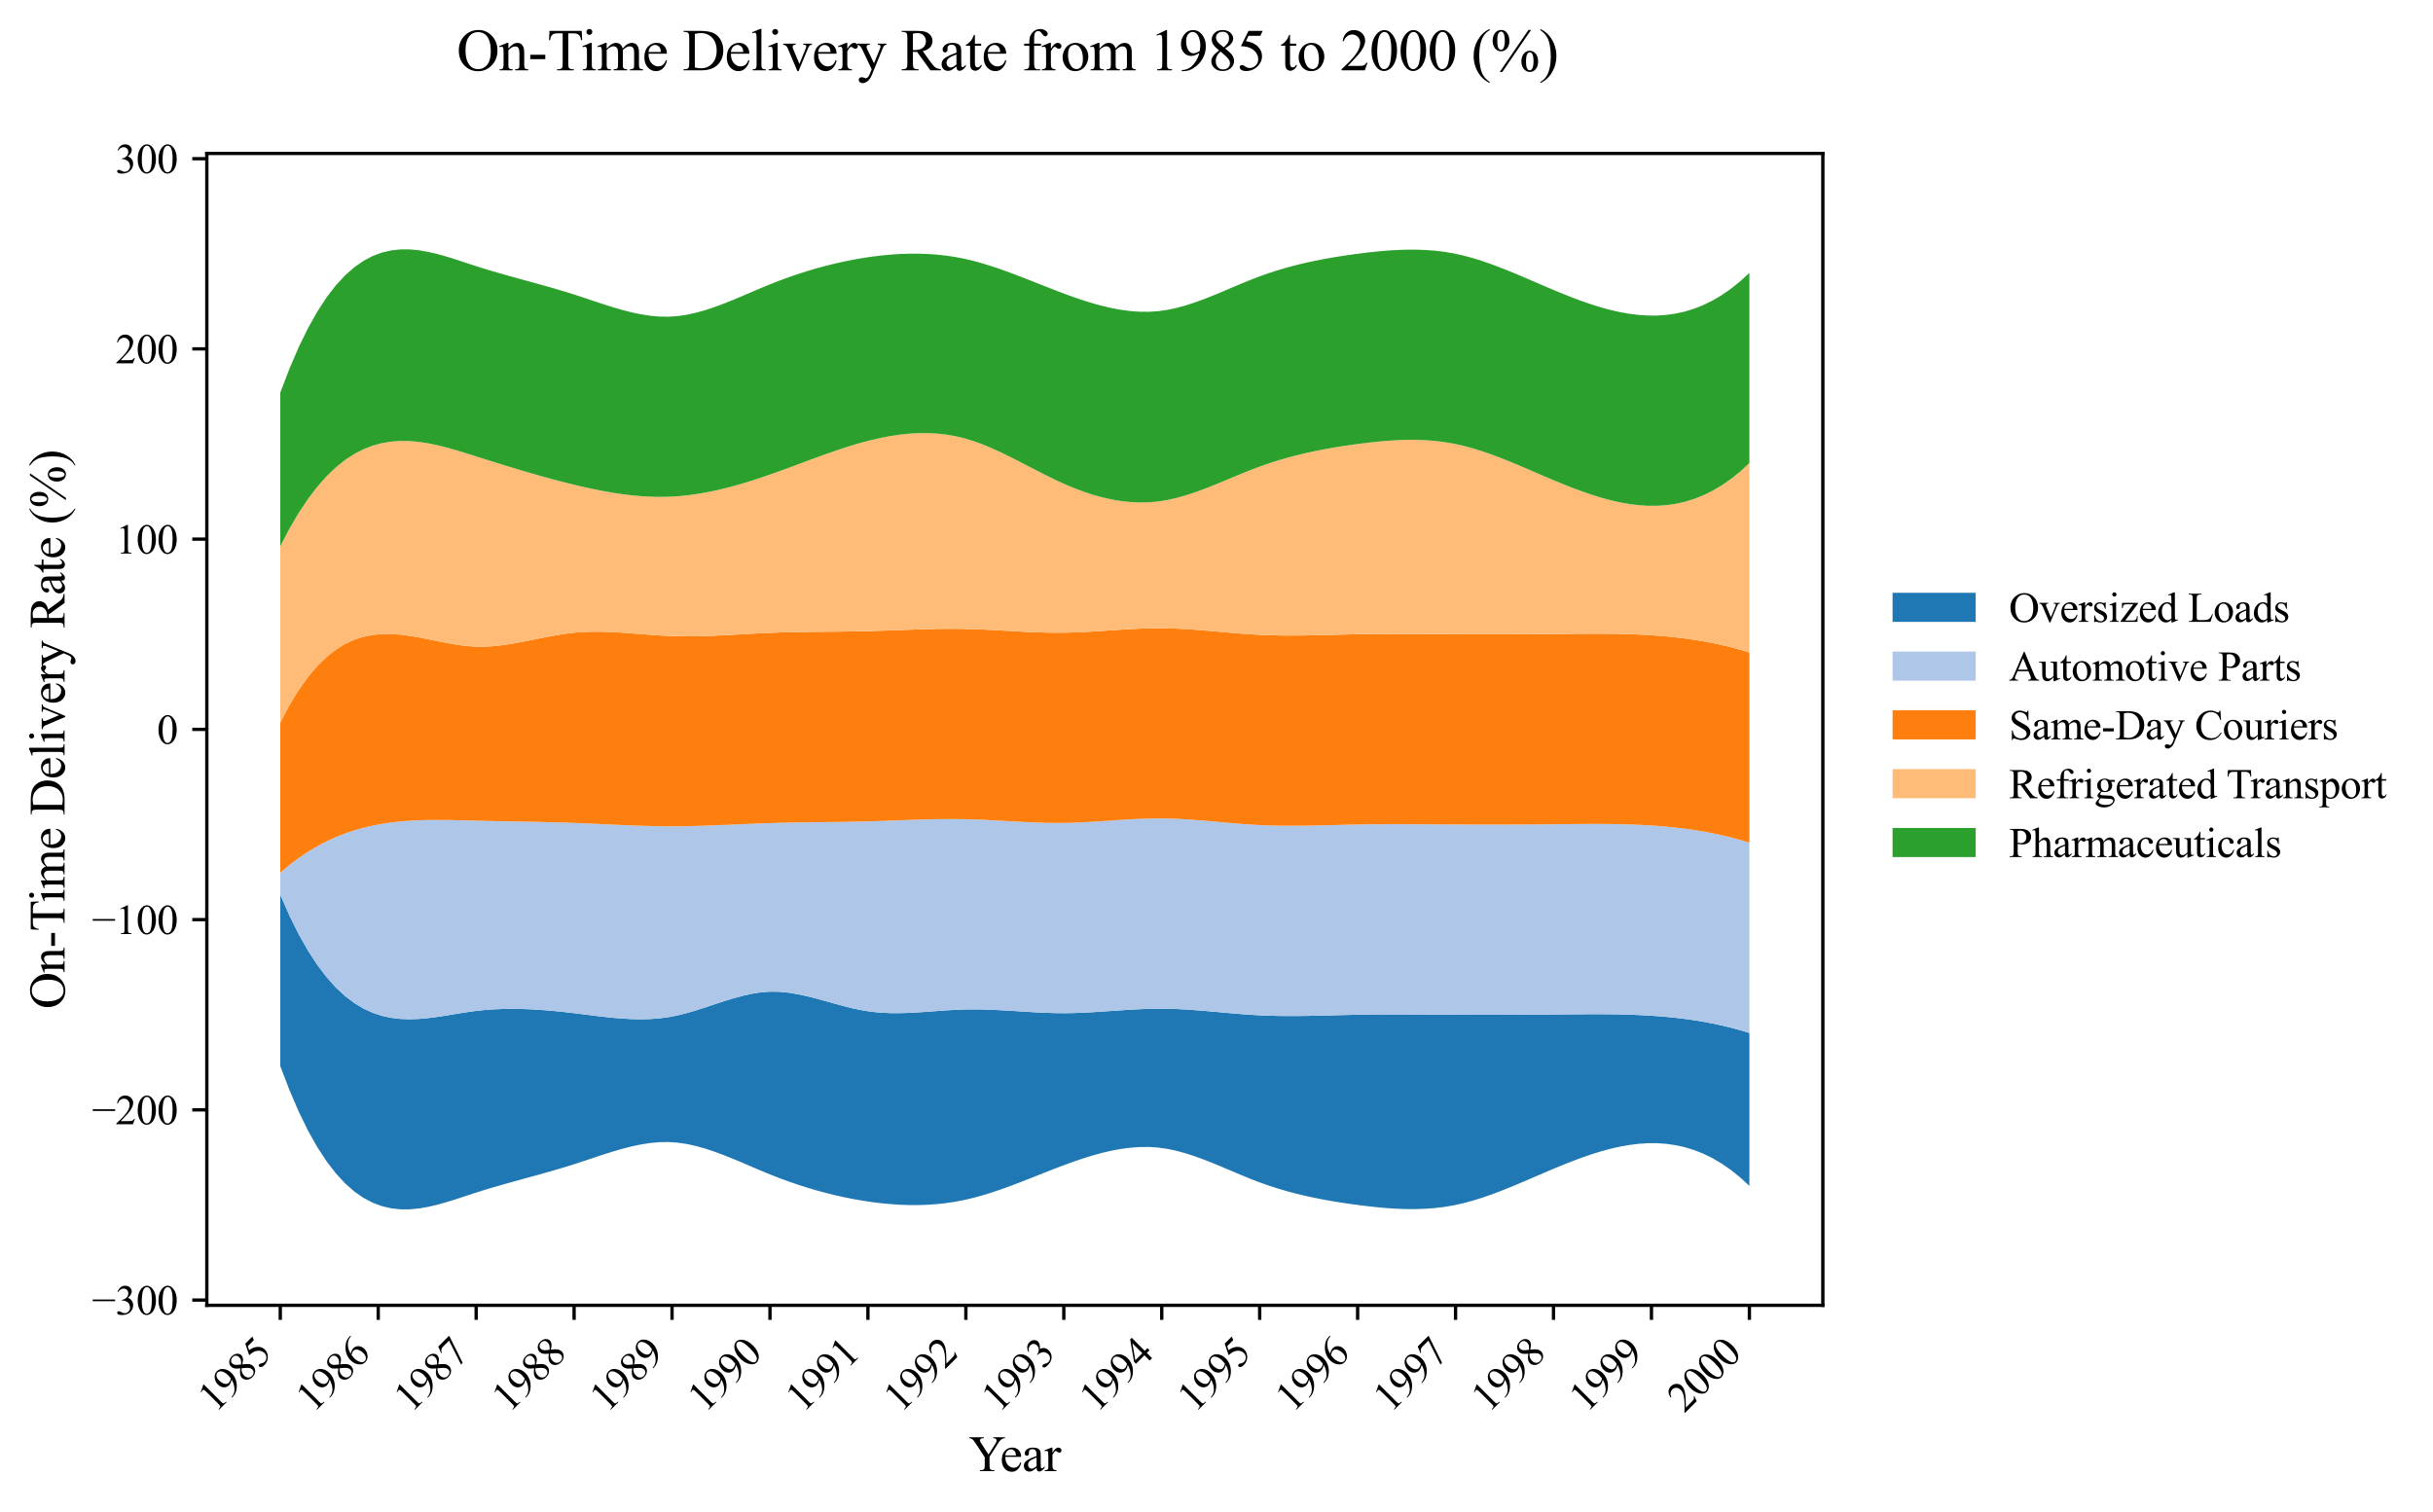 <?xml version="1.0" encoding="utf-8" standalone="no"?>
<!DOCTYPE svg PUBLIC "-//W3C//DTD SVG 1.1//EN"
  "http://www.w3.org/Graphics/SVG/1.1/DTD/svg11.dtd">
<svg xmlns:xlink="http://www.w3.org/1999/xlink" width="585.36pt" height="363.785pt" viewBox="0 0 585.36 363.785" xmlns="http://www.w3.org/2000/svg" version="1.1">
 <defs>
  <style type="text/css">*{stroke-linejoin: round; stroke-linecap: butt}</style>
 </defs>
 <g id="figure_1">
  <g id="patch_1">
   <path d="M 0 363.785 
L 585.36 363.785 
L 585.36 0 
L 0 0 
z
" style="fill: #ffffff"/>
  </g>
  <g id="axes_1">
   <g id="patch_2">
    <path d="M 49.761 314.121 
L 438.561 314.121 
L 438.561 36.921 
L 49.761 36.921 
z
" style="fill: #ffffff"/>
   </g>
   <g id="PolyCollection_1">
    <path d="M 67.434 215.308 
L 67.434 256.551 
L 69.657 262.367 
L 71.88 267.53 
L 74.103 272.073 
L 76.326 276.033 
L 78.549 279.442 
L 80.772 282.335 
L 82.995 284.747 
L 85.218 286.711 
L 87.441 288.262 
L 89.664 289.434 
L 91.886 290.262 
L 94.109 290.78 
L 96.332 291.021 
L 98.555 291.021 
L 100.778 290.814 
L 103.001 290.433 
L 105.224 289.914 
L 107.447 289.29 
L 109.67 288.596 
L 111.893 287.865 
L 114.116 287.133 
L 116.339 286.431 
L 118.562 285.761 
L 120.785 285.118 
L 123.008 284.494 
L 125.231 283.88 
L 127.454 283.271 
L 129.677 282.659 
L 131.9 282.035 
L 134.123 281.393 
L 136.346 280.726 
L 138.569 280.026 
L 140.792 279.293 
L 143.015 278.549 
L 145.238 277.814 
L 147.461 277.112 
L 149.684 276.465 
L 151.907 275.894 
L 154.13 275.422 
L 156.353 275.072 
L 158.576 274.866 
L 160.799 274.825 
L 163.022 274.972 
L 165.245 275.3 
L 167.468 275.789 
L 169.691 276.413 
L 171.914 277.15 
L 174.137 277.976 
L 176.36 278.867 
L 178.583 279.801 
L 180.806 280.753 
L 183.029 281.7 
L 185.252 282.618 
L 187.475 283.488 
L 189.698 284.306 
L 191.921 285.071 
L 194.144 285.784 
L 196.367 286.443 
L 198.59 287.049 
L 200.813 287.601 
L 203.036 288.099 
L 205.259 288.543 
L 207.482 288.932 
L 209.705 289.266 
L 211.928 289.544 
L 214.151 289.76 
L 216.374 289.912 
L 218.597 289.994 
L 220.82 290.002 
L 223.043 289.932 
L 225.266 289.78 
L 227.489 289.542 
L 229.712 289.213 
L 231.935 288.789 
L 234.158 288.268 
L 236.38 287.657 
L 238.603 286.969 
L 240.826 286.217 
L 243.049 285.414 
L 245.272 284.572 
L 247.495 283.706 
L 249.718 282.826 
L 251.941 281.947 
L 254.164 281.081 
L 256.387 280.242 
L 258.61 279.441 
L 260.833 278.692 
L 263.056 278.008 
L 265.279 277.403 
L 267.502 276.889 
L 269.725 276.481 
L 271.948 276.19 
L 274.171 276.03 
L 276.394 276.014 
L 278.617 276.156 
L 280.84 276.466 
L 283.063 276.938 
L 285.286 277.548 
L 287.509 278.272 
L 289.732 279.086 
L 291.955 279.967 
L 294.178 280.89 
L 296.401 281.833 
L 298.624 282.771 
L 300.847 283.681 
L 303.07 284.538 
L 305.293 285.325 
L 307.516 286.04 
L 309.739 286.69 
L 311.962 287.278 
L 314.185 287.809 
L 316.408 288.289 
L 318.631 288.722 
L 320.854 289.114 
L 323.077 289.468 
L 325.3 289.79 
L 327.523 290.085 
L 329.746 290.351 
L 331.969 290.581 
L 334.192 290.766 
L 336.415 290.896 
L 338.638 290.964 
L 340.861 290.961 
L 343.084 290.877 
L 345.307 290.705 
L 347.53 290.435 
L 349.753 290.059 
L 351.976 289.57 
L 354.199 288.975 
L 356.422 288.288 
L 358.645 287.522 
L 360.868 286.691 
L 363.091 285.808 
L 365.314 284.886 
L 367.537 283.939 
L 369.76 282.981 
L 371.983 282.024 
L 374.206 281.083 
L 376.429 280.171 
L 378.652 279.298 
L 380.874 278.476 
L 383.097 277.717 
L 385.32 277.032 
L 387.543 276.432 
L 389.766 275.928 
L 391.989 275.533 
L 394.212 275.257 
L 396.435 275.111 
L 398.658 275.107 
L 400.881 275.257 
L 403.104 275.571 
L 405.327 276.062 
L 407.55 276.74 
L 409.773 277.616 
L 411.996 278.703 
L 414.219 280.011 
L 416.442 281.553 
L 418.665 283.338 
L 420.888 285.378 
L 420.888 248.576 
L 420.888 248.576 
L 418.665 247.907 
L 416.442 247.305 
L 414.219 246.768 
L 411.996 246.292 
L 409.773 245.874 
L 407.55 245.509 
L 405.327 245.195 
L 403.104 244.928 
L 400.881 244.705 
L 398.658 244.521 
L 396.435 244.374 
L 394.212 244.26 
L 391.989 244.175 
L 389.766 244.115 
L 387.543 244.079 
L 385.32 244.061 
L 383.097 244.058 
L 380.874 244.067 
L 378.652 244.084 
L 376.429 244.106 
L 374.206 244.129 
L 371.983 244.15 
L 369.76 244.168 
L 367.537 244.183 
L 365.314 244.195 
L 363.091 244.203 
L 360.868 244.209 
L 358.645 244.211 
L 356.422 244.21 
L 354.199 244.206 
L 351.976 244.199 
L 349.753 244.188 
L 347.53 244.175 
L 345.307 244.16 
L 343.084 244.145 
L 340.861 244.132 
L 338.638 244.122 
L 336.415 244.117 
L 334.192 244.118 
L 331.969 244.127 
L 329.746 244.146 
L 327.523 244.175 
L 325.3 244.217 
L 323.077 244.269 
L 320.854 244.325 
L 318.631 244.381 
L 316.408 244.432 
L 314.185 244.472 
L 311.962 244.496 
L 309.739 244.499 
L 307.516 244.476 
L 305.293 244.421 
L 303.07 244.33 
L 300.847 244.2 
L 298.624 244.037 
L 296.401 243.852 
L 294.178 243.655 
L 291.955 243.454 
L 289.732 243.26 
L 287.509 243.083 
L 285.286 242.932 
L 283.063 242.816 
L 280.84 242.746 
L 278.617 242.731 
L 276.394 242.772 
L 274.171 242.858 
L 271.948 242.978 
L 269.725 243.121 
L 267.502 243.275 
L 265.279 243.429 
L 263.056 243.572 
L 260.833 243.691 
L 258.61 243.777 
L 256.387 243.818 
L 254.164 243.804 
L 251.941 243.741 
L 249.718 243.64 
L 247.495 243.515 
L 245.272 243.375 
L 243.049 243.234 
L 240.826 243.104 
L 238.603 242.996 
L 236.38 242.922 
L 234.158 242.894 
L 231.935 242.925 
L 229.712 243.016 
L 227.489 243.152 
L 225.266 243.313 
L 223.043 243.479 
L 220.82 243.63 
L 218.597 243.747 
L 216.374 243.81 
L 214.151 243.8 
L 211.928 243.697 
L 209.705 243.482 
L 207.482 243.136 
L 205.259 242.672 
L 203.036 242.121 
L 200.813 241.517 
L 198.59 240.894 
L 196.367 240.286 
L 194.144 239.725 
L 191.921 239.246 
L 189.698 238.882 
L 187.475 238.666 
L 185.252 238.633 
L 183.029 238.804 
L 180.806 239.156 
L 178.583 239.654 
L 176.36 240.265 
L 174.137 240.953 
L 171.914 241.685 
L 169.691 242.425 
L 167.468 243.139 
L 165.245 243.793 
L 163.022 244.352 
L 160.799 244.783 
L 158.576 245.071 
L 156.353 245.232 
L 154.13 245.282 
L 151.907 245.237 
L 149.684 245.113 
L 147.461 244.925 
L 145.238 244.691 
L 143.015 244.426 
L 140.792 244.147 
L 138.569 243.869 
L 136.346 243.608 
L 134.123 243.373 
L 131.9 243.168 
L 129.677 243 
L 127.454 242.875 
L 125.231 242.797 
L 123.008 242.773 
L 120.785 242.809 
L 118.562 242.909 
L 116.339 243.079 
L 114.116 243.326 
L 111.893 243.644 
L 109.67 244.003 
L 107.447 244.371 
L 105.224 244.715 
L 103.001 245.002 
L 100.778 245.201 
L 98.555 245.278 
L 96.332 245.201 
L 94.109 244.937 
L 91.886 244.453 
L 89.664 243.717 
L 87.441 242.696 
L 85.218 241.358 
L 82.995 239.67 
L 80.772 237.599 
L 78.549 235.112 
L 76.326 232.178 
L 74.103 228.763 
L 71.88 224.835 
L 69.657 220.361 
L 67.434 215.308 
z
" clip-path="url(#p10b52344cc)" style="fill: #1f77b4"/>
   </g>
   <g id="PolyCollection_2">
    <path d="M 67.434 209.998 
L 67.434 215.308 
L 69.657 220.361 
L 71.88 224.835 
L 74.103 228.763 
L 76.326 232.178 
L 78.549 235.112 
L 80.772 237.599 
L 82.995 239.67 
L 85.218 241.358 
L 87.441 242.696 
L 89.664 243.717 
L 91.886 244.453 
L 94.109 244.937 
L 96.332 245.201 
L 98.555 245.278 
L 100.778 245.201 
L 103.001 245.002 
L 105.224 244.715 
L 107.447 244.371 
L 109.67 244.003 
L 111.893 243.644 
L 114.116 243.326 
L 116.339 243.079 
L 118.562 242.909 
L 120.785 242.809 
L 123.008 242.773 
L 125.231 242.797 
L 127.454 242.875 
L 129.677 243 
L 131.9 243.168 
L 134.123 243.373 
L 136.346 243.608 
L 138.569 243.869 
L 140.792 244.147 
L 143.015 244.426 
L 145.238 244.691 
L 147.461 244.925 
L 149.684 245.113 
L 151.907 245.237 
L 154.13 245.282 
L 156.353 245.232 
L 158.576 245.071 
L 160.799 244.783 
L 163.022 244.352 
L 165.245 243.793 
L 167.468 243.139 
L 169.691 242.425 
L 171.914 241.685 
L 174.137 240.953 
L 176.36 240.265 
L 178.583 239.654 
L 180.806 239.156 
L 183.029 238.804 
L 185.252 238.633 
L 187.475 238.666 
L 189.698 238.882 
L 191.921 239.246 
L 194.144 239.725 
L 196.367 240.286 
L 198.59 240.894 
L 200.813 241.517 
L 203.036 242.121 
L 205.259 242.672 
L 207.482 243.136 
L 209.705 243.482 
L 211.928 243.697 
L 214.151 243.8 
L 216.374 243.81 
L 218.597 243.747 
L 220.82 243.63 
L 223.043 243.479 
L 225.266 243.313 
L 227.489 243.152 
L 229.712 243.016 
L 231.935 242.925 
L 234.158 242.894 
L 236.38 242.922 
L 238.603 242.996 
L 240.826 243.104 
L 243.049 243.234 
L 245.272 243.375 
L 247.495 243.515 
L 249.718 243.64 
L 251.941 243.741 
L 254.164 243.804 
L 256.387 243.818 
L 258.61 243.777 
L 260.833 243.691 
L 263.056 243.572 
L 265.279 243.429 
L 267.502 243.275 
L 269.725 243.121 
L 271.948 242.978 
L 274.171 242.858 
L 276.394 242.772 
L 278.617 242.731 
L 280.84 242.746 
L 283.063 242.816 
L 285.286 242.932 
L 287.509 243.083 
L 289.732 243.26 
L 291.955 243.454 
L 294.178 243.655 
L 296.401 243.852 
L 298.624 244.037 
L 300.847 244.2 
L 303.07 244.33 
L 305.293 244.421 
L 307.516 244.476 
L 309.739 244.499 
L 311.962 244.496 
L 314.185 244.472 
L 316.408 244.432 
L 318.631 244.381 
L 320.854 244.325 
L 323.077 244.269 
L 325.3 244.217 
L 327.523 244.175 
L 329.746 244.146 
L 331.969 244.127 
L 334.192 244.118 
L 336.415 244.117 
L 338.638 244.122 
L 340.861 244.132 
L 343.084 244.145 
L 345.307 244.16 
L 347.53 244.175 
L 349.753 244.188 
L 351.976 244.199 
L 354.199 244.206 
L 356.422 244.21 
L 358.645 244.211 
L 360.868 244.209 
L 363.091 244.203 
L 365.314 244.195 
L 367.537 244.183 
L 369.76 244.168 
L 371.983 244.15 
L 374.206 244.129 
L 376.429 244.106 
L 378.652 244.084 
L 380.874 244.067 
L 383.097 244.058 
L 385.32 244.061 
L 387.543 244.079 
L 389.766 244.115 
L 391.989 244.175 
L 394.212 244.26 
L 396.435 244.374 
L 398.658 244.521 
L 400.881 244.705 
L 403.104 244.928 
L 405.327 245.195 
L 407.55 245.509 
L 409.773 245.874 
L 411.996 246.292 
L 414.219 246.768 
L 416.442 247.305 
L 418.665 247.907 
L 420.888 248.576 
L 420.888 202.797 
L 420.888 202.797 
L 418.665 202.127 
L 416.442 201.525 
L 414.219 200.988 
L 411.996 200.512 
L 409.773 200.094 
L 407.55 199.73 
L 405.327 199.416 
L 403.104 199.149 
L 400.881 198.925 
L 398.658 198.742 
L 396.435 198.594 
L 394.212 198.48 
L 391.989 198.395 
L 389.766 198.336 
L 387.543 198.299 
L 385.32 198.281 
L 383.097 198.278 
L 380.874 198.287 
L 378.652 198.304 
L 376.429 198.326 
L 374.206 198.349 
L 371.983 198.37 
L 369.76 198.388 
L 367.537 198.403 
L 365.314 198.415 
L 363.091 198.423 
L 360.868 198.429 
L 358.645 198.431 
L 356.422 198.43 
L 354.199 198.426 
L 351.976 198.419 
L 349.753 198.409 
L 347.53 198.395 
L 345.307 198.381 
L 343.084 198.366 
L 340.861 198.353 
L 338.638 198.344 
L 336.415 198.338 
L 334.192 198.34 
L 331.969 198.349 
L 329.746 198.367 
L 327.523 198.396 
L 325.3 198.437 
L 323.077 198.488 
L 320.854 198.544 
L 318.631 198.6 
L 316.408 198.65 
L 314.185 198.689 
L 311.962 198.713 
L 309.739 198.716 
L 307.516 198.694 
L 305.293 198.64 
L 303.07 198.551 
L 300.847 198.422 
L 298.624 198.262 
L 296.401 198.08 
L 294.178 197.885 
L 291.955 197.686 
L 289.732 197.493 
L 287.509 197.316 
L 285.286 197.164 
L 283.063 197.045 
L 280.84 196.971 
L 278.617 196.949 
L 276.394 196.981 
L 274.171 197.057 
L 271.948 197.168 
L 269.725 197.302 
L 267.502 197.45 
L 265.279 197.601 
L 263.056 197.745 
L 260.833 197.872 
L 258.61 197.972 
L 256.387 198.033 
L 254.164 198.048 
L 251.941 198.02 
L 249.718 197.956 
L 247.495 197.864 
L 245.272 197.753 
L 243.049 197.63 
L 240.826 197.503 
L 238.603 197.382 
L 236.38 197.273 
L 234.158 197.184 
L 231.935 197.125 
L 229.712 197.098 
L 227.489 197.101 
L 225.266 197.129 
L 223.043 197.177 
L 220.82 197.241 
L 218.597 197.316 
L 216.374 197.397 
L 214.151 197.48 
L 211.928 197.56 
L 209.705 197.632 
L 207.482 197.693 
L 205.259 197.741 
L 203.036 197.779 
L 200.813 197.81 
L 198.59 197.838 
L 196.367 197.864 
L 194.144 197.891 
L 191.921 197.923 
L 189.698 197.962 
L 187.475 198.011 
L 185.252 198.072 
L 183.029 198.148 
L 180.806 198.235 
L 178.583 198.329 
L 176.36 198.426 
L 174.137 198.522 
L 171.914 198.613 
L 169.691 198.694 
L 167.468 198.763 
L 165.245 198.814 
L 163.022 198.843 
L 160.799 198.846 
L 158.576 198.824 
L 156.353 198.778 
L 154.13 198.714 
L 151.907 198.634 
L 149.684 198.543 
L 147.461 198.444 
L 145.238 198.342 
L 143.015 198.24 
L 140.792 198.142 
L 138.569 198.052 
L 136.346 197.973 
L 134.123 197.906 
L 131.9 197.847 
L 129.677 197.795 
L 127.454 197.749 
L 125.231 197.706 
L 123.008 197.665 
L 120.785 197.624 
L 118.562 197.58 
L 116.339 197.533 
L 114.116 197.48 
L 111.893 197.422 
L 109.67 197.369 
L 107.447 197.33 
L 105.224 197.314 
L 103.001 197.332 
L 100.778 197.392 
L 98.555 197.505 
L 96.332 197.68 
L 94.109 197.927 
L 91.886 198.255 
L 89.664 198.674 
L 87.441 199.194 
L 85.218 199.825 
L 82.995 200.575 
L 80.772 201.455 
L 78.549 202.474 
L 76.326 203.643 
L 74.103 204.969 
L 71.88 206.464 
L 69.657 208.137 
L 67.434 209.998 
z
" clip-path="url(#p10b52344cc)" style="fill: #aec7e8"/>
   </g>
   <g id="PolyCollection_3">
    <path d="M 67.434 173.85 
L 67.434 209.998 
L 69.657 208.137 
L 71.88 206.464 
L 74.103 204.969 
L 76.326 203.643 
L 78.549 202.474 
L 80.772 201.455 
L 82.995 200.575 
L 85.218 199.825 
L 87.441 199.194 
L 89.664 198.674 
L 91.886 198.255 
L 94.109 197.927 
L 96.332 197.68 
L 98.555 197.505 
L 100.778 197.392 
L 103.001 197.332 
L 105.224 197.314 
L 107.447 197.33 
L 109.67 197.369 
L 111.893 197.422 
L 114.116 197.48 
L 116.339 197.533 
L 118.562 197.58 
L 120.785 197.624 
L 123.008 197.665 
L 125.231 197.706 
L 127.454 197.749 
L 129.677 197.795 
L 131.9 197.847 
L 134.123 197.906 
L 136.346 197.973 
L 138.569 198.052 
L 140.792 198.142 
L 143.015 198.24 
L 145.238 198.342 
L 147.461 198.444 
L 149.684 198.543 
L 151.907 198.634 
L 154.13 198.714 
L 156.353 198.778 
L 158.576 198.824 
L 160.799 198.846 
L 163.022 198.843 
L 165.245 198.814 
L 167.468 198.763 
L 169.691 198.694 
L 171.914 198.613 
L 174.137 198.522 
L 176.36 198.426 
L 178.583 198.329 
L 180.806 198.235 
L 183.029 198.148 
L 185.252 198.072 
L 187.475 198.011 
L 189.698 197.962 
L 191.921 197.923 
L 194.144 197.891 
L 196.367 197.864 
L 198.59 197.838 
L 200.813 197.81 
L 203.036 197.779 
L 205.259 197.741 
L 207.482 197.693 
L 209.705 197.632 
L 211.928 197.56 
L 214.151 197.48 
L 216.374 197.397 
L 218.597 197.316 
L 220.82 197.241 
L 223.043 197.177 
L 225.266 197.129 
L 227.489 197.101 
L 229.712 197.098 
L 231.935 197.125 
L 234.158 197.184 
L 236.38 197.273 
L 238.603 197.382 
L 240.826 197.503 
L 243.049 197.63 
L 245.272 197.753 
L 247.495 197.864 
L 249.718 197.956 
L 251.941 198.02 
L 254.164 198.048 
L 256.387 198.033 
L 258.61 197.972 
L 260.833 197.872 
L 263.056 197.745 
L 265.279 197.601 
L 267.502 197.45 
L 269.725 197.302 
L 271.948 197.168 
L 274.171 197.057 
L 276.394 196.981 
L 278.617 196.949 
L 280.84 196.971 
L 283.063 197.045 
L 285.286 197.164 
L 287.509 197.316 
L 289.732 197.493 
L 291.955 197.686 
L 294.178 197.885 
L 296.401 198.08 
L 298.624 198.262 
L 300.847 198.422 
L 303.07 198.551 
L 305.293 198.64 
L 307.516 198.694 
L 309.739 198.716 
L 311.962 198.713 
L 314.185 198.689 
L 316.408 198.65 
L 318.631 198.6 
L 320.854 198.544 
L 323.077 198.488 
L 325.3 198.437 
L 327.523 198.396 
L 329.746 198.367 
L 331.969 198.349 
L 334.192 198.34 
L 336.415 198.338 
L 338.638 198.344 
L 340.861 198.353 
L 343.084 198.366 
L 345.307 198.381 
L 347.53 198.395 
L 349.753 198.409 
L 351.976 198.419 
L 354.199 198.426 
L 356.422 198.43 
L 358.645 198.431 
L 360.868 198.429 
L 363.091 198.423 
L 365.314 198.415 
L 367.537 198.403 
L 369.76 198.388 
L 371.983 198.37 
L 374.206 198.349 
L 376.429 198.326 
L 378.652 198.304 
L 380.874 198.287 
L 383.097 198.278 
L 385.32 198.281 
L 387.543 198.299 
L 389.766 198.336 
L 391.989 198.395 
L 394.212 198.48 
L 396.435 198.594 
L 398.658 198.742 
L 400.881 198.925 
L 403.104 199.149 
L 405.327 199.416 
L 407.55 199.73 
L 409.773 200.094 
L 411.996 200.512 
L 414.219 200.988 
L 416.442 201.525 
L 418.665 202.127 
L 420.888 202.797 
L 420.888 157.017 
L 420.888 157.017 
L 418.665 156.347 
L 416.442 155.746 
L 414.219 155.209 
L 411.996 154.733 
L 409.773 154.314 
L 407.55 153.95 
L 405.327 153.636 
L 403.104 153.369 
L 400.881 153.146 
L 398.658 152.962 
L 396.435 152.815 
L 394.212 152.7 
L 391.989 152.616 
L 389.766 152.556 
L 387.543 152.52 
L 385.32 152.502 
L 383.097 152.499 
L 380.874 152.508 
L 378.652 152.525 
L 376.429 152.547 
L 374.206 152.57 
L 371.983 152.591 
L 369.76 152.609 
L 367.537 152.624 
L 365.314 152.635 
L 363.091 152.644 
L 360.868 152.649 
L 358.645 152.652 
L 356.422 152.651 
L 354.199 152.647 
L 351.976 152.64 
L 349.753 152.629 
L 347.53 152.616 
L 345.307 152.601 
L 343.084 152.587 
L 340.861 152.574 
L 338.638 152.564 
L 336.415 152.559 
L 334.192 152.56 
L 331.969 152.569 
L 329.746 152.587 
L 327.523 152.616 
L 325.3 152.658 
L 323.077 152.709 
L 320.854 152.765 
L 318.631 152.82 
L 316.408 152.87 
L 314.185 152.91 
L 311.962 152.934 
L 309.739 152.937 
L 307.516 152.914 
L 305.293 152.861 
L 303.07 152.771 
L 300.847 152.643 
L 298.624 152.483 
L 296.401 152.3 
L 294.178 152.105 
L 291.955 151.906 
L 289.732 151.714 
L 287.509 151.536 
L 285.286 151.384 
L 283.063 151.266 
L 280.84 151.191 
L 278.617 151.169 
L 276.394 151.202 
L 274.171 151.278 
L 271.948 151.389 
L 269.725 151.523 
L 267.502 151.671 
L 265.279 151.822 
L 263.056 151.967 
L 260.833 152.093 
L 258.61 152.193 
L 256.387 152.254 
L 254.164 152.268 
L 251.941 152.239 
L 249.718 152.175 
L 247.495 152.082 
L 245.272 151.971 
L 243.049 151.847 
L 240.826 151.721 
L 238.603 151.6 
L 236.38 151.491 
L 234.158 151.404 
L 231.935 151.345 
L 229.712 151.321 
L 227.489 151.326 
L 225.266 151.356 
L 223.043 151.406 
L 220.82 151.471 
L 218.597 151.547 
L 216.374 151.628 
L 214.151 151.709 
L 211.928 151.787 
L 209.705 151.855 
L 207.482 151.909 
L 205.259 151.95 
L 203.036 151.98 
L 200.813 152.004 
L 198.59 152.025 
L 196.367 152.047 
L 194.144 152.073 
L 191.921 152.107 
L 189.698 152.152 
L 187.475 152.213 
L 185.252 152.293 
L 183.029 152.393 
L 180.806 152.508 
L 178.583 152.632 
L 176.36 152.756 
L 174.137 152.873 
L 171.914 152.977 
L 169.691 153.059 
L 167.468 153.113 
L 165.245 153.131 
L 163.022 153.107 
L 160.799 153.033 
L 158.576 152.911 
L 156.353 152.756 
L 154.13 152.584 
L 151.907 152.411 
L 149.684 152.252 
L 147.461 152.123 
L 145.238 152.039 
L 143.015 152.016 
L 140.792 152.069 
L 138.569 152.215 
L 136.346 152.464 
L 134.123 152.804 
L 131.9 153.207 
L 129.677 153.648 
L 127.454 154.1 
L 125.231 154.538 
L 123.008 154.935 
L 120.785 155.265 
L 118.562 155.502 
L 116.339 155.621 
L 114.116 155.594 
L 111.893 155.413 
L 109.67 155.109 
L 107.447 154.719 
L 105.224 154.277 
L 103.001 153.821 
L 100.778 153.385 
L 98.555 153.007 
L 96.332 152.722 
L 94.109 152.565 
L 91.886 152.574 
L 89.664 152.783 
L 87.441 153.23 
L 85.218 153.949 
L 82.995 154.978 
L 80.772 156.351 
L 78.549 158.105 
L 76.326 160.277 
L 74.103 162.901 
L 71.88 166.014 
L 69.657 169.652 
L 67.434 173.85 
z
" clip-path="url(#p10b52344cc)" style="fill: #ff7f0e"/>
   </g>
   <g id="PolyCollection_4">
    <path d="M 67.434 131.44 
L 67.434 173.85 
L 69.657 169.652 
L 71.88 166.014 
L 74.103 162.901 
L 76.326 160.277 
L 78.549 158.105 
L 80.772 156.351 
L 82.995 154.978 
L 85.218 153.949 
L 87.441 153.23 
L 89.664 152.783 
L 91.886 152.574 
L 94.109 152.565 
L 96.332 152.722 
L 98.555 153.007 
L 100.778 153.385 
L 103.001 153.821 
L 105.224 154.277 
L 107.447 154.719 
L 109.67 155.109 
L 111.893 155.413 
L 114.116 155.594 
L 116.339 155.621 
L 118.562 155.502 
L 120.785 155.265 
L 123.008 154.935 
L 125.231 154.538 
L 127.454 154.1 
L 129.677 153.648 
L 131.9 153.207 
L 134.123 152.804 
L 136.346 152.464 
L 138.569 152.215 
L 140.792 152.069 
L 143.015 152.016 
L 145.238 152.039 
L 147.461 152.123 
L 149.684 152.252 
L 151.907 152.411 
L 154.13 152.584 
L 156.353 152.756 
L 158.576 152.911 
L 160.799 153.033 
L 163.022 153.107 
L 165.245 153.131 
L 167.468 153.113 
L 169.691 153.059 
L 171.914 152.977 
L 174.137 152.873 
L 176.36 152.756 
L 178.583 152.632 
L 180.806 152.508 
L 183.029 152.393 
L 185.252 152.293 
L 187.475 152.213 
L 189.698 152.152 
L 191.921 152.107 
L 194.144 152.073 
L 196.367 152.047 
L 198.59 152.025 
L 200.813 152.004 
L 203.036 151.98 
L 205.259 151.95 
L 207.482 151.909 
L 209.705 151.855 
L 211.928 151.787 
L 214.151 151.709 
L 216.374 151.628 
L 218.597 151.547 
L 220.82 151.471 
L 223.043 151.406 
L 225.266 151.356 
L 227.489 151.326 
L 229.712 151.321 
L 231.935 151.345 
L 234.158 151.404 
L 236.38 151.491 
L 238.603 151.6 
L 240.826 151.721 
L 243.049 151.847 
L 245.272 151.971 
L 247.495 152.082 
L 249.718 152.175 
L 251.941 152.239 
L 254.164 152.268 
L 256.387 152.254 
L 258.61 152.193 
L 260.833 152.093 
L 263.056 151.967 
L 265.279 151.822 
L 267.502 151.671 
L 269.725 151.523 
L 271.948 151.389 
L 274.171 151.278 
L 276.394 151.202 
L 278.617 151.169 
L 280.84 151.191 
L 283.063 151.266 
L 285.286 151.384 
L 287.509 151.536 
L 289.732 151.714 
L 291.955 151.906 
L 294.178 152.105 
L 296.401 152.3 
L 298.624 152.483 
L 300.847 152.643 
L 303.07 152.771 
L 305.293 152.861 
L 307.516 152.914 
L 309.739 152.937 
L 311.962 152.934 
L 314.185 152.91 
L 316.408 152.87 
L 318.631 152.82 
L 320.854 152.765 
L 323.077 152.709 
L 325.3 152.658 
L 327.523 152.616 
L 329.746 152.587 
L 331.969 152.569 
L 334.192 152.56 
L 336.415 152.559 
L 338.638 152.564 
L 340.861 152.574 
L 343.084 152.587 
L 345.307 152.601 
L 347.53 152.616 
L 349.753 152.629 
L 351.976 152.64 
L 354.199 152.647 
L 356.422 152.651 
L 358.645 152.652 
L 360.868 152.649 
L 363.091 152.644 
L 365.314 152.635 
L 367.537 152.624 
L 369.76 152.609 
L 371.983 152.591 
L 374.206 152.57 
L 376.429 152.547 
L 378.652 152.525 
L 380.874 152.508 
L 383.097 152.499 
L 385.32 152.502 
L 387.543 152.52 
L 389.766 152.556 
L 391.989 152.616 
L 394.212 152.7 
L 396.435 152.815 
L 398.658 152.962 
L 400.881 153.146 
L 403.104 153.369 
L 405.327 153.636 
L 407.55 153.95 
L 409.773 154.314 
L 411.996 154.733 
L 414.219 155.209 
L 416.442 155.746 
L 418.665 156.347 
L 420.888 157.017 
L 420.888 111.444 
L 420.888 111.444 
L 418.665 113.485 
L 416.442 115.27 
L 414.219 116.811 
L 411.996 118.119 
L 409.773 119.206 
L 407.55 120.083 
L 405.327 120.76 
L 403.104 121.251 
L 400.881 121.565 
L 398.658 121.715 
L 396.435 121.711 
L 394.212 121.565 
L 391.989 121.289 
L 389.766 120.893 
L 387.543 120.39 
L 385.32 119.79 
L 383.097 119.104 
L 380.874 118.345 
L 378.652 117.524 
L 376.429 116.651 
L 374.206 115.739 
L 371.983 114.798 
L 369.76 113.842 
L 367.537 112.884 
L 365.314 111.937 
L 363.091 111.016 
L 360.868 110.133 
L 358.645 109.301 
L 356.422 108.535 
L 354.199 107.848 
L 351.976 107.253 
L 349.753 106.763 
L 347.53 106.386 
L 345.307 106.115 
L 343.084 105.942 
L 340.861 105.857 
L 338.638 105.853 
L 336.415 105.92 
L 334.192 106.051 
L 331.969 106.236 
L 329.746 106.467 
L 327.523 106.736 
L 325.3 107.034 
L 323.077 107.36 
L 320.854 107.718 
L 318.631 108.114 
L 316.408 108.55 
L 314.185 109.032 
L 311.962 109.565 
L 309.739 110.152 
L 307.516 110.798 
L 305.293 111.507 
L 303.07 112.284 
L 300.847 113.128 
L 298.624 114.023 
L 296.401 114.946 
L 294.178 115.874 
L 291.955 116.787 
L 289.732 117.661 
L 287.509 118.475 
L 285.286 119.206 
L 283.063 119.833 
L 280.84 120.333 
L 278.617 120.685 
L 276.394 120.878 
L 274.171 120.92 
L 271.948 120.816 
L 269.725 120.574 
L 267.502 120.201 
L 265.279 119.703 
L 263.056 119.089 
L 260.833 118.364 
L 258.61 117.536 
L 256.387 116.611 
L 254.164 115.599 
L 251.941 114.517 
L 249.718 113.388 
L 247.495 112.237 
L 245.272 111.084 
L 243.049 109.955 
L 240.826 108.871 
L 238.603 107.856 
L 236.38 106.932 
L 234.158 106.124 
L 231.935 105.453 
L 229.712 104.933 
L 227.489 104.561 
L 225.266 104.326 
L 223.043 104.222 
L 220.82 104.24 
L 218.597 104.372 
L 216.374 104.609 
L 214.151 104.945 
L 211.928 105.369 
L 209.705 105.875 
L 207.482 106.455 
L 205.259 107.098 
L 203.036 107.797 
L 200.813 108.54 
L 198.59 109.319 
L 196.367 110.124 
L 194.144 110.946 
L 191.921 111.774 
L 189.698 112.599 
L 187.475 113.413 
L 185.252 114.204 
L 183.029 114.965 
L 180.806 115.688 
L 178.583 116.368 
L 176.36 116.999 
L 174.137 117.575 
L 171.914 118.09 
L 169.691 118.538 
L 167.468 118.913 
L 165.245 119.21 
L 163.022 119.423 
L 160.799 119.545 
L 158.576 119.577 
L 156.353 119.523 
L 154.13 119.39 
L 151.907 119.184 
L 149.684 118.912 
L 147.461 118.578 
L 145.238 118.19 
L 143.015 117.754 
L 140.792 117.275 
L 138.569 116.76 
L 136.346 116.215 
L 134.123 115.643 
L 131.9 115.047 
L 129.677 114.428 
L 127.454 113.79 
L 125.231 113.136 
L 123.008 112.466 
L 120.785 111.785 
L 118.562 111.093 
L 116.339 110.395 
L 114.116 109.691 
L 111.893 108.991 
L 109.67 108.317 
L 107.447 107.691 
L 105.224 107.137 
L 103.001 106.679 
L 100.778 106.339 
L 98.555 106.142 
L 96.332 106.111 
L 94.109 106.269 
L 91.886 106.639 
L 89.664 107.245 
L 87.441 108.111 
L 85.218 109.26 
L 82.995 110.714 
L 80.772 112.499 
L 78.549 114.636 
L 76.326 117.151 
L 74.103 120.065 
L 71.88 123.402 
L 69.657 127.186 
L 67.434 131.44 
z
" clip-path="url(#p10b52344cc)" style="fill: #ffbb78"/>
   </g>
   <g id="PolyCollection_5">
    <path d="M 67.434 94.491 
L 67.434 131.44 
L 69.657 127.186 
L 71.88 123.402 
L 74.103 120.065 
L 76.326 117.151 
L 78.549 114.636 
L 80.772 112.499 
L 82.995 110.714 
L 85.218 109.26 
L 87.441 108.111 
L 89.664 107.245 
L 91.886 106.639 
L 94.109 106.269 
L 96.332 106.111 
L 98.555 106.142 
L 100.778 106.339 
L 103.001 106.679 
L 105.224 107.137 
L 107.447 107.691 
L 109.67 108.317 
L 111.893 108.991 
L 114.116 109.691 
L 116.339 110.395 
L 118.562 111.093 
L 120.785 111.785 
L 123.008 112.466 
L 125.231 113.136 
L 127.454 113.79 
L 129.677 114.428 
L 131.9 115.047 
L 134.123 115.643 
L 136.346 116.215 
L 138.569 116.76 
L 140.792 117.275 
L 143.015 117.754 
L 145.238 118.19 
L 147.461 118.578 
L 149.684 118.912 
L 151.907 119.184 
L 154.13 119.39 
L 156.353 119.523 
L 158.576 119.577 
L 160.799 119.545 
L 163.022 119.423 
L 165.245 119.21 
L 167.468 118.913 
L 169.691 118.538 
L 171.914 118.09 
L 174.137 117.575 
L 176.36 116.999 
L 178.583 116.368 
L 180.806 115.688 
L 183.029 114.965 
L 185.252 114.204 
L 187.475 113.413 
L 189.698 112.599 
L 191.921 111.774 
L 194.144 110.946 
L 196.367 110.124 
L 198.59 109.319 
L 200.813 108.54 
L 203.036 107.797 
L 205.259 107.098 
L 207.482 106.455 
L 209.705 105.875 
L 211.928 105.369 
L 214.151 104.945 
L 216.374 104.609 
L 218.597 104.372 
L 220.82 104.24 
L 223.043 104.222 
L 225.266 104.326 
L 227.489 104.561 
L 229.712 104.933 
L 231.935 105.453 
L 234.158 106.124 
L 236.38 106.932 
L 238.603 107.856 
L 240.826 108.871 
L 243.049 109.955 
L 245.272 111.084 
L 247.495 112.237 
L 249.718 113.388 
L 251.941 114.517 
L 254.164 115.599 
L 256.387 116.611 
L 258.61 117.536 
L 260.833 118.364 
L 263.056 119.089 
L 265.279 119.703 
L 267.502 120.201 
L 269.725 120.574 
L 271.948 120.816 
L 274.171 120.92 
L 276.394 120.878 
L 278.617 120.685 
L 280.84 120.333 
L 283.063 119.833 
L 285.286 119.206 
L 287.509 118.475 
L 289.732 117.661 
L 291.955 116.787 
L 294.178 115.874 
L 296.401 114.946 
L 298.624 114.023 
L 300.847 113.128 
L 303.07 112.284 
L 305.293 111.507 
L 307.516 110.798 
L 309.739 110.152 
L 311.962 109.565 
L 314.185 109.032 
L 316.408 108.55 
L 318.631 108.114 
L 320.854 107.718 
L 323.077 107.36 
L 325.3 107.034 
L 327.523 106.736 
L 329.746 106.467 
L 331.969 106.236 
L 334.192 106.051 
L 336.415 105.92 
L 338.638 105.853 
L 340.861 105.857 
L 343.084 105.942 
L 345.307 106.115 
L 347.53 106.386 
L 349.753 106.763 
L 351.976 107.253 
L 354.199 107.848 
L 356.422 108.535 
L 358.645 109.301 
L 360.868 110.133 
L 363.091 111.016 
L 365.314 111.937 
L 367.537 112.884 
L 369.76 113.842 
L 371.983 114.798 
L 374.206 115.739 
L 376.429 116.651 
L 378.652 117.524 
L 380.874 118.345 
L 383.097 119.104 
L 385.32 119.79 
L 387.543 120.39 
L 389.766 120.893 
L 391.989 121.289 
L 394.212 121.565 
L 396.435 121.711 
L 398.658 121.715 
L 400.881 121.565 
L 403.104 121.251 
L 405.327 120.76 
L 407.55 120.083 
L 409.773 119.206 
L 411.996 118.119 
L 414.219 116.811 
L 416.442 115.27 
L 418.665 113.485 
L 420.888 111.444 
L 420.888 65.664 
L 420.888 65.664 
L 418.665 67.705 
L 416.442 69.49 
L 414.219 71.031 
L 411.996 72.339 
L 409.773 73.426 
L 407.55 74.303 
L 405.327 74.981 
L 403.104 75.471 
L 400.881 75.785 
L 398.658 75.935 
L 396.435 75.932 
L 394.212 75.786 
L 391.989 75.51 
L 389.766 75.114 
L 387.543 74.611 
L 385.32 74.011 
L 383.097 73.325 
L 380.874 72.566 
L 378.652 71.745 
L 376.429 70.872 
L 374.206 69.959 
L 371.983 69.018 
L 369.76 68.062 
L 367.537 67.103 
L 365.314 66.157 
L 363.091 65.235 
L 360.868 64.352 
L 358.645 63.52 
L 356.422 62.754 
L 354.199 62.067 
L 351.976 61.473 
L 349.753 60.984 
L 347.53 60.608 
L 345.307 60.338 
L 343.084 60.166 
L 340.861 60.082 
L 338.638 60.078 
L 336.415 60.146 
L 334.192 60.277 
L 331.969 60.461 
L 329.746 60.691 
L 327.523 60.957 
L 325.3 61.252 
L 323.077 61.574 
L 320.854 61.929 
L 318.631 62.32 
L 316.408 62.753 
L 314.185 63.233 
L 311.962 63.765 
L 309.739 64.353 
L 307.516 65.002 
L 305.293 65.718 
L 303.07 66.504 
L 300.847 67.362 
L 298.624 68.271 
L 296.401 69.209 
L 294.178 70.152 
L 291.955 71.076 
L 289.732 71.956 
L 287.509 72.771 
L 285.286 73.494 
L 283.063 74.104 
L 280.84 74.576 
L 278.617 74.887 
L 276.394 75.029 
L 274.171 75.013 
L 271.948 74.853 
L 269.725 74.562 
L 267.502 74.153 
L 265.279 73.639 
L 263.056 73.034 
L 260.833 72.351 
L 258.61 71.602 
L 256.387 70.801 
L 254.164 69.961 
L 251.941 69.095 
L 249.718 68.216 
L 247.495 67.337 
L 245.272 66.47 
L 243.049 65.629 
L 240.826 64.826 
L 238.603 64.074 
L 236.38 63.386 
L 234.158 62.775 
L 231.935 62.253 
L 229.712 61.829 
L 227.489 61.5 
L 225.266 61.262 
L 223.043 61.11 
L 220.82 61.041 
L 218.597 61.049 
L 216.374 61.131 
L 214.151 61.282 
L 211.928 61.499 
L 209.705 61.776 
L 207.482 62.11 
L 205.259 62.5 
L 203.036 62.943 
L 200.813 63.442 
L 198.59 63.994 
L 196.367 64.599 
L 194.144 65.259 
L 191.921 65.971 
L 189.698 66.736 
L 187.475 67.554 
L 185.252 68.425 
L 183.029 69.343 
L 180.806 70.29 
L 178.583 71.242 
L 176.36 72.175 
L 174.137 73.067 
L 171.914 73.893 
L 169.691 74.629 
L 167.468 75.254 
L 165.245 75.742 
L 163.022 76.071 
L 160.799 76.217 
L 158.576 76.177 
L 156.353 75.97 
L 154.13 75.62 
L 151.907 75.149 
L 149.684 74.578 
L 147.461 73.93 
L 145.238 73.228 
L 143.015 72.494 
L 140.792 71.749 
L 138.569 71.017 
L 136.346 70.316 
L 134.123 69.649 
L 131.9 69.007 
L 129.677 68.384 
L 127.454 67.771 
L 125.231 67.162 
L 123.008 66.549 
L 120.785 65.924 
L 118.562 65.281 
L 116.339 64.612 
L 114.116 63.909 
L 111.893 63.177 
L 109.67 62.447 
L 107.447 61.753 
L 105.224 61.129 
L 103.001 60.609 
L 100.778 60.229 
L 98.555 60.021 
L 96.332 60.021 
L 94.109 60.263 
L 91.886 60.78 
L 89.664 61.608 
L 87.441 62.78 
L 85.218 64.332 
L 82.995 66.296 
L 80.772 68.707 
L 78.549 71.601 
L 76.326 75.01 
L 74.103 78.969 
L 71.88 83.513 
L 69.657 88.676 
L 67.434 94.491 
z
" clip-path="url(#p10b52344cc)" style="fill: #2ca02c"/>
   </g>
   <g id="matplotlib.axis_1">
    <g id="xtick_1">
     <g id="line2d_1">
      <defs>
       <path id="mb29773980f" d="M 0 0 
L 0 3.5 
" style="stroke: #000000; stroke-width: 0.8"/>
      </defs>
      <g>
       <use xlink:href="#mb29773980f" x="67.434" y="314.121" style="stroke: #000000; stroke-width: 0.8"/>
      </g>
     </g>
     <g id="text_1">
      <!-- 1985 -->
      <g transform="translate(51.779 340.173) rotate(-45) scale(0.1 -0.1)">
       <defs>
        <path id="TimesNewRomanPSMT-31" d="M 750 3822 
L 1781 4325 
L 1884 4325 
L 1884 747 
Q 1884 391 1914 303 
Q 1944 216 2037 169 
Q 2131 122 2419 116 
L 2419 0 
L 825 0 
L 825 116 
Q 1125 122 1212 167 
Q 1300 213 1334 289 
Q 1369 366 1369 747 
L 1369 3034 
Q 1369 3497 1338 3628 
Q 1316 3728 1258 3775 
Q 1200 3822 1119 3822 
Q 1003 3822 797 3725 
L 750 3822 
z
" transform="scale(0.016)"/>
        <path id="TimesNewRomanPSMT-39" d="M 338 -88 
L 338 28 
Q 744 34 1094 217 
Q 1444 400 1770 856 
Q 2097 1313 2225 1859 
Q 1734 1544 1338 1544 
Q 891 1544 572 1889 
Q 253 2234 253 2806 
Q 253 3363 572 3797 
Q 956 4325 1575 4325 
Q 2097 4325 2469 3894 
Q 2925 3359 2925 2575 
Q 2925 1869 2578 1258 
Q 2231 647 1613 244 
Q 1109 -88 516 -88 
L 338 -88 
z
M 2275 2091 
Q 2331 2497 2331 2741 
Q 2331 3044 2228 3395 
Q 2125 3747 1936 3934 
Q 1747 4122 1506 4122 
Q 1228 4122 1018 3872 
Q 809 3622 809 3128 
Q 809 2469 1088 2097 
Q 1291 1828 1588 1828 
Q 1731 1828 1928 1897 
Q 2125 1966 2275 2091 
z
" transform="scale(0.016)"/>
        <path id="TimesNewRomanPSMT-38" d="M 1228 2134 
Q 725 2547 579 2797 
Q 434 3047 434 3316 
Q 434 3728 753 4026 
Q 1072 4325 1600 4325 
Q 2113 4325 2425 4047 
Q 2738 3769 2738 3413 
Q 2738 3175 2569 2928 
Q 2400 2681 1866 2347 
Q 2416 1922 2594 1678 
Q 2831 1359 2831 1006 
Q 2831 559 2490 242 
Q 2150 -75 1597 -75 
Q 994 -75 656 303 
Q 388 606 388 966 
Q 388 1247 577 1523 
Q 766 1800 1228 2134 
z
M 1719 2469 
Q 2094 2806 2194 3001 
Q 2294 3197 2294 3444 
Q 2294 3772 2109 3958 
Q 1925 4144 1606 4144 
Q 1288 4144 1088 3959 
Q 888 3775 888 3528 
Q 888 3366 970 3203 
Q 1053 3041 1206 2894 
L 1719 2469 
z
M 1375 2016 
Q 1116 1797 991 1539 
Q 866 1281 866 981 
Q 866 578 1086 336 
Q 1306 94 1647 94 
Q 1984 94 2187 284 
Q 2391 475 2391 747 
Q 2391 972 2272 1150 
Q 2050 1481 1375 2016 
z
" transform="scale(0.016)"/>
        <path id="TimesNewRomanPSMT-35" d="M 2778 4238 
L 2534 3706 
L 1259 3706 
L 981 3138 
Q 1809 3016 2294 2522 
Q 2709 2097 2709 1522 
Q 2709 1188 2573 903 
Q 2438 619 2231 419 
Q 2025 219 1772 97 
Q 1413 -75 1034 -75 
Q 653 -75 479 54 
Q 306 184 306 341 
Q 306 428 378 495 
Q 450 563 559 563 
Q 641 563 702 538 
Q 763 513 909 409 
Q 1144 247 1384 247 
Q 1750 247 2026 523 
Q 2303 800 2303 1197 
Q 2303 1581 2056 1914 
Q 1809 2247 1375 2428 
Q 1034 2569 447 2591 
L 1259 4238 
L 2778 4238 
z
" transform="scale(0.016)"/>
       </defs>
       <use xlink:href="#TimesNewRomanPSMT-31"/>
       <use xlink:href="#TimesNewRomanPSMT-39" x="50"/>
       <use xlink:href="#TimesNewRomanPSMT-38" x="100"/>
       <use xlink:href="#TimesNewRomanPSMT-35" x="150"/>
      </g>
     </g>
    </g>
    <g id="xtick_2">
     <g id="line2d_2">
      <g>
       <use xlink:href="#mb29773980f" x="90.997" y="314.121" style="stroke: #000000; stroke-width: 0.8"/>
      </g>
     </g>
     <g id="text_2">
      <!-- 1986 -->
      <g transform="translate(75.343 340.173) rotate(-45) scale(0.1 -0.1)">
       <defs>
        <path id="TimesNewRomanPSMT-36" d="M 2869 4325 
L 2869 4209 
Q 2456 4169 2195 4045 
Q 1934 3922 1679 3669 
Q 1425 3416 1258 3105 
Q 1091 2794 978 2366 
Q 1428 2675 1881 2675 
Q 2316 2675 2634 2325 
Q 2953 1975 2953 1425 
Q 2953 894 2631 456 
Q 2244 -75 1606 -75 
Q 1172 -75 869 213 
Q 275 772 275 1663 
Q 275 2231 503 2743 
Q 731 3256 1154 3653 
Q 1578 4050 1965 4187 
Q 2353 4325 2688 4325 
L 2869 4325 
z
M 925 2138 
Q 869 1716 869 1456 
Q 869 1156 980 804 
Q 1091 453 1309 247 
Q 1469 100 1697 100 
Q 1969 100 2183 356 
Q 2397 613 2397 1088 
Q 2397 1622 2184 2012 
Q 1972 2403 1581 2403 
Q 1463 2403 1327 2353 
Q 1191 2303 925 2138 
z
" transform="scale(0.016)"/>
       </defs>
       <use xlink:href="#TimesNewRomanPSMT-31"/>
       <use xlink:href="#TimesNewRomanPSMT-39" x="50"/>
       <use xlink:href="#TimesNewRomanPSMT-38" x="100"/>
       <use xlink:href="#TimesNewRomanPSMT-36" x="150"/>
      </g>
     </g>
    </g>
    <g id="xtick_3">
     <g id="line2d_3">
      <g>
       <use xlink:href="#mb29773980f" x="114.561" y="314.121" style="stroke: #000000; stroke-width: 0.8"/>
      </g>
     </g>
     <g id="text_3">
      <!-- 1987 -->
      <g transform="translate(98.906 340.173) rotate(-45) scale(0.1 -0.1)">
       <defs>
        <path id="TimesNewRomanPSMT-37" d="M 644 4238 
L 2916 4238 
L 2916 4119 
L 1503 -88 
L 1153 -88 
L 2419 3728 
L 1253 3728 
Q 900 3728 750 3644 
Q 488 3500 328 3200 
L 238 3234 
L 644 4238 
z
" transform="scale(0.016)"/>
       </defs>
       <use xlink:href="#TimesNewRomanPSMT-31"/>
       <use xlink:href="#TimesNewRomanPSMT-39" x="50"/>
       <use xlink:href="#TimesNewRomanPSMT-38" x="100"/>
       <use xlink:href="#TimesNewRomanPSMT-37" x="150"/>
      </g>
     </g>
    </g>
    <g id="xtick_4">
     <g id="line2d_4">
      <g>
       <use xlink:href="#mb29773980f" x="138.125" y="314.121" style="stroke: #000000; stroke-width: 0.8"/>
      </g>
     </g>
     <g id="text_4">
      <!-- 1988 -->
      <g transform="translate(122.47 340.173) rotate(-45) scale(0.1 -0.1)">
       <use xlink:href="#TimesNewRomanPSMT-31"/>
       <use xlink:href="#TimesNewRomanPSMT-39" x="50"/>
       <use xlink:href="#TimesNewRomanPSMT-38" x="100"/>
       <use xlink:href="#TimesNewRomanPSMT-38" x="150"/>
      </g>
     </g>
    </g>
    <g id="xtick_5">
     <g id="line2d_5">
      <g>
       <use xlink:href="#mb29773980f" x="161.688" y="314.121" style="stroke: #000000; stroke-width: 0.8"/>
      </g>
     </g>
     <g id="text_5">
      <!-- 1989 -->
      <g transform="translate(146.034 340.173) rotate(-45) scale(0.1 -0.1)">
       <use xlink:href="#TimesNewRomanPSMT-31"/>
       <use xlink:href="#TimesNewRomanPSMT-39" x="50"/>
       <use xlink:href="#TimesNewRomanPSMT-38" x="100"/>
       <use xlink:href="#TimesNewRomanPSMT-39" x="150"/>
      </g>
     </g>
    </g>
    <g id="xtick_6">
     <g id="line2d_6">
      <g>
       <use xlink:href="#mb29773980f" x="185.252" y="314.121" style="stroke: #000000; stroke-width: 0.8"/>
      </g>
     </g>
     <g id="text_6">
      <!-- 1990 -->
      <g transform="translate(169.597 340.173) rotate(-45) scale(0.1 -0.1)">
       <defs>
        <path id="TimesNewRomanPSMT-30" d="M 231 2094 
Q 231 2819 450 3342 
Q 669 3866 1031 4122 
Q 1313 4325 1613 4325 
Q 2100 4325 2488 3828 
Q 2972 3213 2972 2159 
Q 2972 1422 2759 906 
Q 2547 391 2217 158 
Q 1888 -75 1581 -75 
Q 975 -75 572 641 
Q 231 1244 231 2094 
z
M 844 2016 
Q 844 1141 1059 588 
Q 1238 122 1591 122 
Q 1759 122 1940 273 
Q 2122 425 2216 781 
Q 2359 1319 2359 2297 
Q 2359 3022 2209 3506 
Q 2097 3866 1919 4016 
Q 1791 4119 1609 4119 
Q 1397 4119 1231 3928 
Q 1006 3669 925 3112 
Q 844 2556 844 2016 
z
" transform="scale(0.016)"/>
       </defs>
       <use xlink:href="#TimesNewRomanPSMT-31"/>
       <use xlink:href="#TimesNewRomanPSMT-39" x="50"/>
       <use xlink:href="#TimesNewRomanPSMT-39" x="100"/>
       <use xlink:href="#TimesNewRomanPSMT-30" x="150"/>
      </g>
     </g>
    </g>
    <g id="xtick_7">
     <g id="line2d_7">
      <g>
       <use xlink:href="#mb29773980f" x="208.815" y="314.121" style="stroke: #000000; stroke-width: 0.8"/>
      </g>
     </g>
     <g id="text_7">
      <!-- 1991 -->
      <g transform="translate(193.161 340.173) rotate(-45) scale(0.1 -0.1)">
       <use xlink:href="#TimesNewRomanPSMT-31"/>
       <use xlink:href="#TimesNewRomanPSMT-39" x="50"/>
       <use xlink:href="#TimesNewRomanPSMT-39" x="100"/>
       <use xlink:href="#TimesNewRomanPSMT-31" x="150"/>
      </g>
     </g>
    </g>
    <g id="xtick_8">
     <g id="line2d_8">
      <g>
       <use xlink:href="#mb29773980f" x="232.379" y="314.121" style="stroke: #000000; stroke-width: 0.8"/>
      </g>
     </g>
     <g id="text_8">
      <!-- 1992 -->
      <g transform="translate(216.724 340.173) rotate(-45) scale(0.1 -0.1)">
       <defs>
        <path id="TimesNewRomanPSMT-32" d="M 2934 816 
L 2638 0 
L 138 0 
L 138 116 
Q 1241 1122 1691 1759 
Q 2141 2397 2141 2925 
Q 2141 3328 1894 3587 
Q 1647 3847 1303 3847 
Q 991 3847 742 3664 
Q 494 3481 375 3128 
L 259 3128 
Q 338 3706 661 4015 
Q 984 4325 1469 4325 
Q 1984 4325 2329 3994 
Q 2675 3663 2675 3213 
Q 2675 2891 2525 2569 
Q 2294 2063 1775 1497 
Q 997 647 803 472 
L 1909 472 
Q 2247 472 2383 497 
Q 2519 522 2628 598 
Q 2738 675 2819 816 
L 2934 816 
z
" transform="scale(0.016)"/>
       </defs>
       <use xlink:href="#TimesNewRomanPSMT-31"/>
       <use xlink:href="#TimesNewRomanPSMT-39" x="50"/>
       <use xlink:href="#TimesNewRomanPSMT-39" x="100"/>
       <use xlink:href="#TimesNewRomanPSMT-32" x="150"/>
      </g>
     </g>
    </g>
    <g id="xtick_9">
     <g id="line2d_9">
      <g>
       <use xlink:href="#mb29773980f" x="255.943" y="314.121" style="stroke: #000000; stroke-width: 0.8"/>
      </g>
     </g>
     <g id="text_9">
      <!-- 1993 -->
      <g transform="translate(240.288 340.173) rotate(-45) scale(0.1 -0.1)">
       <defs>
        <path id="TimesNewRomanPSMT-33" d="M 325 3431 
Q 506 3859 782 4092 
Q 1059 4325 1472 4325 
Q 1981 4325 2253 3994 
Q 2459 3747 2459 3466 
Q 2459 3003 1878 2509 
Q 2269 2356 2469 2072 
Q 2669 1788 2669 1403 
Q 2669 853 2319 450 
Q 1863 -75 997 -75 
Q 569 -75 414 31 
Q 259 138 259 259 
Q 259 350 332 419 
Q 406 488 509 488 
Q 588 488 669 463 
Q 722 447 909 348 
Q 1097 250 1169 231 
Q 1284 197 1416 197 
Q 1734 197 1970 444 
Q 2206 691 2206 1028 
Q 2206 1275 2097 1509 
Q 2016 1684 1919 1775 
Q 1784 1900 1550 2001 
Q 1316 2103 1072 2103 
L 972 2103 
L 972 2197 
Q 1219 2228 1467 2375 
Q 1716 2522 1828 2728 
Q 1941 2934 1941 3181 
Q 1941 3503 1739 3701 
Q 1538 3900 1238 3900 
Q 753 3900 428 3381 
L 325 3431 
z
" transform="scale(0.016)"/>
       </defs>
       <use xlink:href="#TimesNewRomanPSMT-31"/>
       <use xlink:href="#TimesNewRomanPSMT-39" x="50"/>
       <use xlink:href="#TimesNewRomanPSMT-39" x="100"/>
       <use xlink:href="#TimesNewRomanPSMT-33" x="150"/>
      </g>
     </g>
    </g>
    <g id="xtick_10">
     <g id="line2d_10">
      <g>
       <use xlink:href="#mb29773980f" x="279.506" y="314.121" style="stroke: #000000; stroke-width: 0.8"/>
      </g>
     </g>
     <g id="text_10">
      <!-- 1994 -->
      <g transform="translate(263.852 340.173) rotate(-45) scale(0.1 -0.1)">
       <defs>
        <path id="TimesNewRomanPSMT-34" d="M 2978 1563 
L 2978 1119 
L 2409 1119 
L 2409 0 
L 1894 0 
L 1894 1119 
L 100 1119 
L 100 1519 
L 2066 4325 
L 2409 4325 
L 2409 1563 
L 2978 1563 
z
M 1894 1563 
L 1894 3666 
L 406 1563 
L 1894 1563 
z
" transform="scale(0.016)"/>
       </defs>
       <use xlink:href="#TimesNewRomanPSMT-31"/>
       <use xlink:href="#TimesNewRomanPSMT-39" x="50"/>
       <use xlink:href="#TimesNewRomanPSMT-39" x="100"/>
       <use xlink:href="#TimesNewRomanPSMT-34" x="150"/>
      </g>
     </g>
    </g>
    <g id="xtick_11">
     <g id="line2d_11">
      <g>
       <use xlink:href="#mb29773980f" x="303.07" y="314.121" style="stroke: #000000; stroke-width: 0.8"/>
      </g>
     </g>
     <g id="text_11">
      <!-- 1995 -->
      <g transform="translate(287.415 340.173) rotate(-45) scale(0.1 -0.1)">
       <use xlink:href="#TimesNewRomanPSMT-31"/>
       <use xlink:href="#TimesNewRomanPSMT-39" x="50"/>
       <use xlink:href="#TimesNewRomanPSMT-39" x="100"/>
       <use xlink:href="#TimesNewRomanPSMT-35" x="150"/>
      </g>
     </g>
    </g>
    <g id="xtick_12">
     <g id="line2d_12">
      <g>
       <use xlink:href="#mb29773980f" x="326.634" y="314.121" style="stroke: #000000; stroke-width: 0.8"/>
      </g>
     </g>
     <g id="text_12">
      <!-- 1996 -->
      <g transform="translate(310.979 340.173) rotate(-45) scale(0.1 -0.1)">
       <use xlink:href="#TimesNewRomanPSMT-31"/>
       <use xlink:href="#TimesNewRomanPSMT-39" x="50"/>
       <use xlink:href="#TimesNewRomanPSMT-39" x="100"/>
       <use xlink:href="#TimesNewRomanPSMT-36" x="150"/>
      </g>
     </g>
    </g>
    <g id="xtick_13">
     <g id="line2d_13">
      <g>
       <use xlink:href="#mb29773980f" x="350.197" y="314.121" style="stroke: #000000; stroke-width: 0.8"/>
      </g>
     </g>
     <g id="text_13">
      <!-- 1997 -->
      <g transform="translate(334.543 340.173) rotate(-45) scale(0.1 -0.1)">
       <use xlink:href="#TimesNewRomanPSMT-31"/>
       <use xlink:href="#TimesNewRomanPSMT-39" x="50"/>
       <use xlink:href="#TimesNewRomanPSMT-39" x="100"/>
       <use xlink:href="#TimesNewRomanPSMT-37" x="150"/>
      </g>
     </g>
    </g>
    <g id="xtick_14">
     <g id="line2d_14">
      <g>
       <use xlink:href="#mb29773980f" x="373.761" y="314.121" style="stroke: #000000; stroke-width: 0.8"/>
      </g>
     </g>
     <g id="text_14">
      <!-- 1998 -->
      <g transform="translate(358.106 340.173) rotate(-45) scale(0.1 -0.1)">
       <use xlink:href="#TimesNewRomanPSMT-31"/>
       <use xlink:href="#TimesNewRomanPSMT-39" x="50"/>
       <use xlink:href="#TimesNewRomanPSMT-39" x="100"/>
       <use xlink:href="#TimesNewRomanPSMT-38" x="150"/>
      </g>
     </g>
    </g>
    <g id="xtick_15">
     <g id="line2d_15">
      <g>
       <use xlink:href="#mb29773980f" x="397.325" y="314.121" style="stroke: #000000; stroke-width: 0.8"/>
      </g>
     </g>
     <g id="text_15">
      <!-- 1999 -->
      <g transform="translate(381.67 340.173) rotate(-45) scale(0.1 -0.1)">
       <use xlink:href="#TimesNewRomanPSMT-31"/>
       <use xlink:href="#TimesNewRomanPSMT-39" x="50"/>
       <use xlink:href="#TimesNewRomanPSMT-39" x="100"/>
       <use xlink:href="#TimesNewRomanPSMT-39" x="150"/>
      </g>
     </g>
    </g>
    <g id="xtick_16">
     <g id="line2d_16">
      <g>
       <use xlink:href="#mb29773980f" x="420.888" y="314.121" style="stroke: #000000; stroke-width: 0.8"/>
      </g>
     </g>
     <g id="text_16">
      <!-- 2000 -->
      <g transform="translate(405.234 340.173) rotate(-45) scale(0.1 -0.1)">
       <use xlink:href="#TimesNewRomanPSMT-32"/>
       <use xlink:href="#TimesNewRomanPSMT-30" x="50"/>
       <use xlink:href="#TimesNewRomanPSMT-30" x="100"/>
       <use xlink:href="#TimesNewRomanPSMT-30" x="150"/>
      </g>
     </g>
    </g>
    <g id="text_17">
     <!-- Year -->
     <g transform="translate(233.103 354.018) scale(0.12 -0.12)">
      <defs>
       <path id="TimesNewRomanPSMT-59" d="M 3050 4238 
L 4528 4238 
L 4528 4122 
L 4447 4122 
Q 4366 4122 4209 4050 
Q 4053 3978 3925 3843 
Q 3797 3709 3609 3406 
L 2588 1797 
L 2588 734 
Q 2588 344 2675 247 
Q 2794 116 3050 116 
L 3188 116 
L 3188 0 
L 1388 0 
L 1388 116 
L 1538 116 
Q 1806 116 1919 278 
Q 1988 378 1988 734 
L 1988 1738 
L 825 3513 
Q 619 3825 545 3903 
Q 472 3981 241 4091 
Q 178 4122 59 4122 
L 59 4238 
L 1872 4238 
L 1872 4122 
L 1778 4122 
Q 1631 4122 1507 4053 
Q 1384 3984 1384 3847 
Q 1384 3734 1575 3441 
L 2459 2075 
L 3291 3381 
Q 3478 3675 3478 3819 
Q 3478 3906 3433 3975 
Q 3388 4044 3303 4083 
Q 3219 4122 3050 4122 
L 3050 4238 
z
" transform="scale(0.016)"/>
       <path id="TimesNewRomanPSMT-65" d="M 681 1784 
Q 678 1147 991 784 
Q 1303 422 1725 422 
Q 2006 422 2214 576 
Q 2422 731 2563 1106 
L 2659 1044 
Q 2594 616 2278 264 
Q 1963 -88 1488 -88 
Q 972 -88 605 314 
Q 238 716 238 1394 
Q 238 2128 614 2539 
Q 991 2950 1559 2950 
Q 2041 2950 2350 2633 
Q 2659 2316 2659 1784 
L 681 1784 
z
M 681 1966 
L 2006 1966 
Q 1991 2241 1941 2353 
Q 1863 2528 1708 2628 
Q 1553 2728 1384 2728 
Q 1125 2728 920 2526 
Q 716 2325 681 1966 
z
" transform="scale(0.016)"/>
       <path id="TimesNewRomanPSMT-61" d="M 1822 413 
Q 1381 72 1269 19 
Q 1100 -59 909 -59 
Q 613 -59 420 144 
Q 228 347 228 678 
Q 228 888 322 1041 
Q 450 1253 767 1440 
Q 1084 1628 1822 1897 
L 1822 2009 
Q 1822 2438 1686 2597 
Q 1550 2756 1291 2756 
Q 1094 2756 978 2650 
Q 859 2544 859 2406 
L 866 2225 
Q 866 2081 792 2003 
Q 719 1925 600 1925 
Q 484 1925 411 2006 
Q 338 2088 338 2228 
Q 338 2497 613 2722 
Q 888 2947 1384 2947 
Q 1766 2947 2009 2819 
Q 2194 2722 2281 2516 
Q 2338 2381 2338 1966 
L 2338 994 
Q 2338 584 2353 492 
Q 2369 400 2405 369 
Q 2441 338 2488 338 
Q 2538 338 2575 359 
Q 2641 400 2828 588 
L 2828 413 
Q 2478 -56 2159 -56 
Q 2006 -56 1915 50 
Q 1825 156 1822 413 
z
M 1822 616 
L 1822 1706 
Q 1350 1519 1213 1441 
Q 966 1303 859 1153 
Q 753 1003 753 825 
Q 753 600 887 451 
Q 1022 303 1197 303 
Q 1434 303 1822 616 
z
" transform="scale(0.016)"/>
       <path id="TimesNewRomanPSMT-72" d="M 1038 2947 
L 1038 2303 
Q 1397 2947 1775 2947 
Q 1947 2947 2059 2842 
Q 2172 2738 2172 2600 
Q 2172 2478 2090 2393 
Q 2009 2309 1897 2309 
Q 1788 2309 1652 2417 
Q 1516 2525 1450 2525 
Q 1394 2525 1328 2463 
Q 1188 2334 1038 2041 
L 1038 669 
Q 1038 431 1097 309 
Q 1138 225 1241 169 
Q 1344 113 1538 113 
L 1538 0 
L 72 0 
L 72 113 
Q 291 113 397 181 
Q 475 231 506 341 
Q 522 394 522 644 
L 522 1753 
Q 522 2253 501 2348 
Q 481 2444 426 2487 
Q 372 2531 291 2531 
Q 194 2531 72 2484 
L 41 2597 
L 906 2947 
L 1038 2947 
z
" transform="scale(0.016)"/>
      </defs>
      <use xlink:href="#TimesNewRomanPSMT-59"/>
      <use xlink:href="#TimesNewRomanPSMT-65" x="62.217"/>
      <use xlink:href="#TimesNewRomanPSMT-61" x="106.602"/>
      <use xlink:href="#TimesNewRomanPSMT-72" x="150.986"/>
     </g>
    </g>
   </g>
   <g id="matplotlib.axis_2">
    <g id="ytick_1">
     <g id="line2d_17">
      <defs>
       <path id="mfc0efdddc7" d="M 0 0 
L -3.5 0 
" style="stroke: #000000; stroke-width: 0.8"/>
      </defs>
      <g>
       <use xlink:href="#mfc0efdddc7" x="49.761" y="312.86" style="stroke: #000000; stroke-width: 0.8"/>
      </g>
     </g>
     <g id="text_18">
      <!-- −300 -->
      <g transform="translate(22.122 316.332) scale(0.1 -0.1)">
       <defs>
        <path id="TimesNewRomanPSMT-2212" d="M 3484 2000 
L 116 2000 
L 116 2256 
L 3484 2256 
L 3484 2000 
z
" transform="scale(0.016)"/>
       </defs>
       <use xlink:href="#TimesNewRomanPSMT-2212"/>
       <use xlink:href="#TimesNewRomanPSMT-33" x="56.396"/>
       <use xlink:href="#TimesNewRomanPSMT-30" x="106.396"/>
       <use xlink:href="#TimesNewRomanPSMT-30" x="156.396"/>
      </g>
     </g>
    </g>
    <g id="ytick_2">
     <g id="line2d_18">
      <g>
       <use xlink:href="#mfc0efdddc7" x="49.761" y="267.08" style="stroke: #000000; stroke-width: 0.8"/>
      </g>
     </g>
     <g id="text_19">
      <!-- −200 -->
      <g transform="translate(22.122 270.552) scale(0.1 -0.1)">
       <use xlink:href="#TimesNewRomanPSMT-2212"/>
       <use xlink:href="#TimesNewRomanPSMT-32" x="56.396"/>
       <use xlink:href="#TimesNewRomanPSMT-30" x="106.396"/>
       <use xlink:href="#TimesNewRomanPSMT-30" x="156.396"/>
      </g>
     </g>
    </g>
    <g id="ytick_3">
     <g id="line2d_19">
      <g>
       <use xlink:href="#mfc0efdddc7" x="49.761" y="221.301" style="stroke: #000000; stroke-width: 0.8"/>
      </g>
     </g>
     <g id="text_20">
      <!-- −100 -->
      <g transform="translate(22.122 224.773) scale(0.1 -0.1)">
       <use xlink:href="#TimesNewRomanPSMT-2212"/>
       <use xlink:href="#TimesNewRomanPSMT-31" x="56.396"/>
       <use xlink:href="#TimesNewRomanPSMT-30" x="106.396"/>
       <use xlink:href="#TimesNewRomanPSMT-30" x="156.396"/>
      </g>
     </g>
    </g>
    <g id="ytick_4">
     <g id="line2d_20">
      <g>
       <use xlink:href="#mfc0efdddc7" x="49.761" y="175.521" style="stroke: #000000; stroke-width: 0.8"/>
      </g>
     </g>
     <g id="text_21">
      <!-- 0 -->
      <g transform="translate(37.761 178.993) scale(0.1 -0.1)">
       <use xlink:href="#TimesNewRomanPSMT-30"/>
      </g>
     </g>
    </g>
    <g id="ytick_5">
     <g id="line2d_21">
      <g>
       <use xlink:href="#mfc0efdddc7" x="49.761" y="129.742" style="stroke: #000000; stroke-width: 0.8"/>
      </g>
     </g>
     <g id="text_22">
      <!-- 100 -->
      <g transform="translate(27.761 133.214) scale(0.1 -0.1)">
       <use xlink:href="#TimesNewRomanPSMT-31"/>
       <use xlink:href="#TimesNewRomanPSMT-30" x="50"/>
       <use xlink:href="#TimesNewRomanPSMT-30" x="100"/>
      </g>
     </g>
    </g>
    <g id="ytick_6">
     <g id="line2d_22">
      <g>
       <use xlink:href="#mfc0efdddc7" x="49.761" y="83.962" style="stroke: #000000; stroke-width: 0.8"/>
      </g>
     </g>
     <g id="text_23">
      <!-- 200 -->
      <g transform="translate(27.761 87.434) scale(0.1 -0.1)">
       <use xlink:href="#TimesNewRomanPSMT-32"/>
       <use xlink:href="#TimesNewRomanPSMT-30" x="50"/>
       <use xlink:href="#TimesNewRomanPSMT-30" x="100"/>
      </g>
     </g>
    </g>
    <g id="ytick_7">
     <g id="line2d_23">
      <g>
       <use xlink:href="#mfc0efdddc7" x="49.761" y="38.183" style="stroke: #000000; stroke-width: 0.8"/>
      </g>
     </g>
     <g id="text_24">
      <!-- 300 -->
      <g transform="translate(27.761 41.654) scale(0.1 -0.1)">
       <use xlink:href="#TimesNewRomanPSMT-33"/>
       <use xlink:href="#TimesNewRomanPSMT-30" x="50"/>
       <use xlink:href="#TimesNewRomanPSMT-30" x="100"/>
      </g>
     </g>
    </g>
    <g id="text_25">
     <!-- On-Time Delivery Rate (%) -->
     <g transform="translate(15.533 242.785) rotate(-90) scale(0.12 -0.12)">
      <defs>
       <path id="TimesNewRomanPSMT-4f" d="M 2341 4334 
Q 3166 4334 3770 3707 
Q 4375 3081 4375 2144 
Q 4375 1178 3765 540 
Q 3156 -97 2291 -97 
Q 1416 -97 820 525 
Q 225 1147 225 2134 
Q 225 3144 913 3781 
Q 1509 4334 2341 4334 
z
M 2281 4106 
Q 1713 4106 1369 3684 
Q 941 3159 941 2147 
Q 941 1109 1384 550 
Q 1725 125 2284 125 
Q 2881 125 3270 590 
Q 3659 1056 3659 2059 
Q 3659 3147 3231 3681 
Q 2888 4106 2281 4106 
z
" transform="scale(0.016)"/>
       <path id="TimesNewRomanPSMT-6e" d="M 1034 2341 
Q 1538 2947 1994 2947 
Q 2228 2947 2397 2830 
Q 2566 2713 2666 2444 
Q 2734 2256 2734 1869 
L 2734 647 
Q 2734 375 2778 278 
Q 2813 200 2889 156 
Q 2966 113 3172 113 
L 3172 0 
L 1756 0 
L 1756 113 
L 1816 113 
Q 2016 113 2095 173 
Q 2175 234 2206 353 
Q 2219 400 2219 647 
L 2219 1819 
Q 2219 2209 2117 2386 
Q 2016 2563 1775 2563 
Q 1403 2563 1034 2156 
L 1034 647 
Q 1034 356 1069 288 
Q 1113 197 1189 155 
Q 1266 113 1500 113 
L 1500 0 
L 84 0 
L 84 113 
L 147 113 
Q 366 113 442 223 
Q 519 334 519 647 
L 519 1709 
Q 519 2225 495 2337 
Q 472 2450 423 2490 
Q 375 2531 294 2531 
Q 206 2531 84 2484 
L 38 2597 
L 900 2947 
L 1034 2947 
L 1034 2341 
z
" transform="scale(0.016)"/>
       <path id="TimesNewRomanPSMT-2d" d="M 259 1672 
L 1875 1672 
L 1875 1200 
L 259 1200 
L 259 1672 
z
" transform="scale(0.016)"/>
       <path id="TimesNewRomanPSMT-54" d="M 3703 4238 
L 3750 3244 
L 3631 3244 
Q 3597 3506 3538 3619 
Q 3441 3800 3280 3886 
Q 3119 3972 2856 3972 
L 2259 3972 
L 2259 734 
Q 2259 344 2344 247 
Q 2463 116 2709 116 
L 2856 116 
L 2856 0 
L 1059 0 
L 1059 116 
L 1209 116 
Q 1478 116 1591 278 
Q 1659 378 1659 734 
L 1659 3972 
L 1150 3972 
Q 853 3972 728 3928 
Q 566 3869 450 3700 
Q 334 3531 313 3244 
L 194 3244 
L 244 4238 
L 3703 4238 
z
" transform="scale(0.016)"/>
       <path id="TimesNewRomanPSMT-69" d="M 928 4444 
Q 1059 4444 1151 4351 
Q 1244 4259 1244 4128 
Q 1244 3997 1151 3903 
Q 1059 3809 928 3809 
Q 797 3809 703 3903 
Q 609 3997 609 4128 
Q 609 4259 701 4351 
Q 794 4444 928 4444 
z
M 1188 2947 
L 1188 647 
Q 1188 378 1227 289 
Q 1266 200 1342 156 
Q 1419 113 1622 113 
L 1622 0 
L 231 0 
L 231 113 
Q 441 113 512 153 
Q 584 194 626 287 
Q 669 381 669 647 
L 669 1750 
Q 669 2216 641 2353 
Q 619 2453 572 2492 
Q 525 2531 444 2531 
Q 356 2531 231 2484 
L 188 2597 
L 1050 2947 
L 1188 2947 
z
" transform="scale(0.016)"/>
       <path id="TimesNewRomanPSMT-6d" d="M 1050 2338 
Q 1363 2650 1419 2697 
Q 1559 2816 1721 2881 
Q 1884 2947 2044 2947 
Q 2313 2947 2506 2790 
Q 2700 2634 2766 2338 
Q 3088 2713 3309 2830 
Q 3531 2947 3766 2947 
Q 3994 2947 4170 2830 
Q 4347 2713 4450 2447 
Q 4519 2266 4519 1878 
L 4519 647 
Q 4519 378 4559 278 
Q 4591 209 4675 161 
Q 4759 113 4950 113 
L 4950 0 
L 3538 0 
L 3538 113 
L 3597 113 
Q 3781 113 3884 184 
Q 3956 234 3988 344 
Q 4000 397 4000 647 
L 4000 1878 
Q 4000 2228 3916 2372 
Q 3794 2572 3525 2572 
Q 3359 2572 3192 2489 
Q 3025 2406 2788 2181 
L 2781 2147 
L 2788 2013 
L 2788 647 
Q 2788 353 2820 281 
Q 2853 209 2943 161 
Q 3034 113 3253 113 
L 3253 0 
L 1806 0 
L 1806 113 
Q 2044 113 2133 169 
Q 2222 225 2256 338 
Q 2272 391 2272 647 
L 2272 1878 
Q 2272 2228 2169 2381 
Q 2031 2581 1784 2581 
Q 1616 2581 1450 2491 
Q 1191 2353 1050 2181 
L 1050 647 
Q 1050 366 1089 281 
Q 1128 197 1204 155 
Q 1281 113 1516 113 
L 1516 0 
L 100 0 
L 100 113 
Q 297 113 375 155 
Q 453 197 493 289 
Q 534 381 534 647 
L 534 1741 
Q 534 2213 506 2350 
Q 484 2453 437 2492 
Q 391 2531 309 2531 
Q 222 2531 100 2484 
L 53 2597 
L 916 2947 
L 1050 2947 
L 1050 2338 
z
" transform="scale(0.016)"/>
       <path id="TimesNewRomanPSMT-20" transform="scale(0.016)"/>
       <path id="TimesNewRomanPSMT-44" d="M 109 0 
L 109 116 
L 269 116 
Q 538 116 650 288 
Q 719 391 719 750 
L 719 3488 
Q 719 3884 631 3984 
Q 509 4122 269 4122 
L 109 4122 
L 109 4238 
L 1834 4238 
Q 2784 4238 3279 4022 
Q 3775 3806 4076 3303 
Q 4378 2800 4378 2141 
Q 4378 1256 3841 663 
Q 3238 0 2003 0 
L 109 0 
z
M 1319 306 
Q 1716 219 1984 219 
Q 2709 219 3187 728 
Q 3666 1238 3666 2109 
Q 3666 2988 3187 3494 
Q 2709 4000 1959 4000 
Q 1678 4000 1319 3909 
L 1319 306 
z
" transform="scale(0.016)"/>
       <path id="TimesNewRomanPSMT-6c" d="M 1184 4444 
L 1184 647 
Q 1184 378 1223 290 
Q 1263 203 1344 158 
Q 1425 113 1647 113 
L 1647 0 
L 244 0 
L 244 113 
Q 441 113 512 153 
Q 584 194 625 287 
Q 666 381 666 647 
L 666 3247 
Q 666 3731 644 3842 
Q 622 3953 573 3993 
Q 525 4034 450 4034 
Q 369 4034 244 3984 
L 191 4094 
L 1044 4444 
L 1184 4444 
z
" transform="scale(0.016)"/>
       <path id="TimesNewRomanPSMT-76" d="M 53 2863 
L 1400 2863 
L 1400 2747 
L 1313 2747 
Q 1191 2747 1127 2687 
Q 1063 2628 1063 2528 
Q 1063 2419 1128 2269 
L 1794 688 
L 2463 2328 
Q 2534 2503 2534 2594 
Q 2534 2638 2509 2666 
Q 2475 2713 2422 2730 
Q 2369 2747 2206 2747 
L 2206 2863 
L 3141 2863 
L 3141 2747 
Q 2978 2734 2916 2681 
Q 2806 2588 2719 2369 
L 1703 -88 
L 1575 -88 
L 553 2328 
Q 484 2497 421 2570 
Q 359 2644 263 2694 
Q 209 2722 53 2747 
L 53 2863 
z
" transform="scale(0.016)"/>
       <path id="TimesNewRomanPSMT-79" d="M 38 2863 
L 1372 2863 
L 1372 2747 
L 1306 2747 
Q 1166 2747 1095 2686 
Q 1025 2625 1025 2534 
Q 1025 2413 1128 2197 
L 1825 753 
L 2466 2334 
Q 2519 2463 2519 2588 
Q 2519 2644 2497 2672 
Q 2472 2706 2419 2726 
Q 2366 2747 2231 2747 
L 2231 2863 
L 3163 2863 
L 3163 2747 
Q 3047 2734 2984 2696 
Q 2922 2659 2847 2556 
Q 2819 2513 2741 2316 
L 1575 -541 
Q 1406 -956 1132 -1168 
Q 859 -1381 606 -1381 
Q 422 -1381 303 -1275 
Q 184 -1169 184 -1031 
Q 184 -900 270 -820 
Q 356 -741 506 -741 
Q 609 -741 788 -809 
Q 913 -856 944 -856 
Q 1038 -856 1148 -759 
Q 1259 -663 1372 -384 
L 1575 113 
L 547 2272 
Q 500 2369 397 2513 
Q 319 2622 269 2659 
Q 197 2709 38 2747 
L 38 2863 
z
" transform="scale(0.016)"/>
       <path id="TimesNewRomanPSMT-52" d="M 4325 0 
L 3194 0 
L 1759 1981 
Q 1600 1975 1500 1975 
Q 1459 1975 1412 1976 
Q 1366 1978 1316 1981 
L 1316 750 
Q 1316 350 1403 253 
Q 1522 116 1759 116 
L 1925 116 
L 1925 0 
L 109 0 
L 109 116 
L 269 116 
Q 538 116 653 291 
Q 719 388 719 750 
L 719 3488 
Q 719 3888 631 3984 
Q 509 4122 269 4122 
L 109 4122 
L 109 4238 
L 1653 4238 
Q 2328 4238 2648 4139 
Q 2969 4041 3192 3777 
Q 3416 3513 3416 3147 
Q 3416 2756 3161 2468 
Q 2906 2181 2372 2063 
L 3247 847 
Q 3547 428 3762 290 
Q 3978 153 4325 116 
L 4325 0 
z
M 1316 2178 
Q 1375 2178 1419 2176 
Q 1463 2175 1491 2175 
Q 2097 2175 2405 2437 
Q 2713 2700 2713 3106 
Q 2713 3503 2464 3751 
Q 2216 4000 1806 4000 
Q 1625 4000 1316 3941 
L 1316 2178 
z
" transform="scale(0.016)"/>
       <path id="TimesNewRomanPSMT-74" d="M 1031 3803 
L 1031 2863 
L 1700 2863 
L 1700 2644 
L 1031 2644 
L 1031 788 
Q 1031 509 1111 412 
Q 1191 316 1316 316 
Q 1419 316 1516 380 
Q 1613 444 1666 569 
L 1788 569 
Q 1678 263 1478 108 
Q 1278 -47 1066 -47 
Q 922 -47 784 33 
Q 647 113 581 261 
Q 516 409 516 719 
L 516 2644 
L 63 2644 
L 63 2747 
Q 234 2816 414 2980 
Q 594 3144 734 3369 
Q 806 3488 934 3803 
L 1031 3803 
z
" transform="scale(0.016)"/>
       <path id="TimesNewRomanPSMT-28" d="M 1988 -1253 
L 1988 -1369 
Q 1516 -1131 1200 -813 
Q 750 -359 506 256 
Q 263 872 263 1534 
Q 263 2503 741 3301 
Q 1219 4100 1988 4444 
L 1988 4313 
Q 1603 4100 1356 3731 
Q 1109 3363 987 2797 
Q 866 2231 866 1616 
Q 866 947 969 400 
Q 1050 -31 1165 -292 
Q 1281 -553 1476 -793 
Q 1672 -1034 1988 -1253 
z
" transform="scale(0.016)"/>
       <path id="TimesNewRomanPSMT-25" d="M 4350 4334 
L 1263 -175 
L 984 -175 
L 4072 4334 
L 4350 4334 
z
M 1138 4334 
Q 1559 4334 1792 3984 
Q 2025 3634 2025 3181 
Q 2025 2638 1762 2341 
Q 1500 2044 1131 2044 
Q 884 2044 678 2180 
Q 472 2316 348 2584 
Q 225 2853 225 3181 
Q 225 3509 350 3786 
Q 475 4063 692 4198 
Q 909 4334 1138 4334 
z
M 1128 4159 
Q 969 4159 845 3971 
Q 722 3784 722 3184 
Q 722 2750 791 2522 
Q 844 2350 956 2256 
Q 1022 2200 1119 2200 
Q 1269 2200 1375 2363 
Q 1531 2603 1531 3166 
Q 1531 3759 1378 4000 
Q 1278 4159 1128 4159 
z
M 4206 2103 
Q 4428 2103 4648 1962 
Q 4869 1822 4989 1553 
Q 5109 1284 5109 963 
Q 5109 409 4843 117 
Q 4578 -175 4216 -175 
Q 3988 -175 3773 -34 
Q 3559 106 3436 367 
Q 3313 628 3313 963 
Q 3313 1291 3436 1562 
Q 3559 1834 3773 1968 
Q 3988 2103 4206 2103 
z
M 4209 1938 
Q 4059 1938 3950 1769 
Q 3809 1550 3809 941 
Q 3809 381 3953 159 
Q 4059 0 4209 0 
Q 4353 0 4466 172 
Q 4616 400 4616 956 
Q 4616 1544 4466 1778 
Q 4363 1938 4209 1938 
z
" transform="scale(0.016)"/>
       <path id="TimesNewRomanPSMT-29" d="M 144 4313 
L 144 4444 
Q 619 4209 934 3891 
Q 1381 3434 1625 2820 
Q 1869 2206 1869 1541 
Q 1869 572 1392 -226 
Q 916 -1025 144 -1369 
L 144 -1253 
Q 528 -1038 776 -670 
Q 1025 -303 1145 264 
Q 1266 831 1266 1447 
Q 1266 2113 1163 2663 
Q 1084 3094 967 3353 
Q 850 3613 656 3853 
Q 463 4094 144 4313 
z
" transform="scale(0.016)"/>
      </defs>
      <use xlink:href="#TimesNewRomanPSMT-4f"/>
      <use xlink:href="#TimesNewRomanPSMT-6e" x="72.217"/>
      <use xlink:href="#TimesNewRomanPSMT-2d" x="122.217"/>
      <use xlink:href="#TimesNewRomanPSMT-54" x="155.518"/>
      <use xlink:href="#TimesNewRomanPSMT-69" x="213.102"/>
      <use xlink:href="#TimesNewRomanPSMT-6d" x="240.885"/>
      <use xlink:href="#TimesNewRomanPSMT-65" x="318.668"/>
      <use xlink:href="#TimesNewRomanPSMT-20" x="363.053"/>
      <use xlink:href="#TimesNewRomanPSMT-44" x="388.053"/>
      <use xlink:href="#TimesNewRomanPSMT-65" x="460.27"/>
      <use xlink:href="#TimesNewRomanPSMT-6c" x="504.654"/>
      <use xlink:href="#TimesNewRomanPSMT-69" x="532.438"/>
      <use xlink:href="#TimesNewRomanPSMT-76" x="560.221"/>
      <use xlink:href="#TimesNewRomanPSMT-65" x="610.221"/>
      <use xlink:href="#TimesNewRomanPSMT-72" x="654.605"/>
      <use xlink:href="#TimesNewRomanPSMT-79" x="687.906"/>
      <use xlink:href="#TimesNewRomanPSMT-20" x="737.906"/>
      <use xlink:href="#TimesNewRomanPSMT-52" x="762.906"/>
      <use xlink:href="#TimesNewRomanPSMT-61" x="829.605"/>
      <use xlink:href="#TimesNewRomanPSMT-74" x="873.99"/>
      <use xlink:href="#TimesNewRomanPSMT-65" x="901.773"/>
      <use xlink:href="#TimesNewRomanPSMT-20" x="946.158"/>
      <use xlink:href="#TimesNewRomanPSMT-28" x="971.158"/>
      <use xlink:href="#TimesNewRomanPSMT-25" x="1004.459"/>
      <use xlink:href="#TimesNewRomanPSMT-29" x="1087.76"/>
     </g>
    </g>
   </g>
   <g id="patch_3">
    <path d="M 49.761 314.121 
L 49.761 36.921 
" style="fill: none; stroke: #000000; stroke-width: 0.8; stroke-linejoin: miter; stroke-linecap: square"/>
   </g>
   <g id="patch_4">
    <path d="M 438.561 314.121 
L 438.561 36.921 
" style="fill: none; stroke: #000000; stroke-width: 0.8; stroke-linejoin: miter; stroke-linecap: square"/>
   </g>
   <g id="patch_5">
    <path d="M 49.761 314.121 
L 438.561 314.121 
" style="fill: none; stroke: #000000; stroke-width: 0.8; stroke-linejoin: miter; stroke-linecap: square"/>
   </g>
   <g id="patch_6">
    <path d="M 49.761 36.921 
L 438.561 36.921 
" style="fill: none; stroke: #000000; stroke-width: 0.8; stroke-linejoin: miter; stroke-linecap: square"/>
   </g>
   <g id="text_26">
    <!-- On-Time Delivery Rate from 1985 to 2000 (%)  -->
    <g transform="translate(109.886 16.921) scale(0.14 -0.14)">
     <defs>
      <path id="TimesNewRomanPSMT-66" d="M 1319 2638 
L 1319 756 
Q 1319 356 1406 250 
Q 1522 113 1716 113 
L 1975 113 
L 1975 0 
L 266 0 
L 266 113 
L 394 113 
Q 519 113 622 175 
Q 725 238 764 344 
Q 803 450 803 756 
L 803 2638 
L 247 2638 
L 247 2863 
L 803 2863 
L 803 3050 
Q 803 3478 940 3775 
Q 1078 4072 1361 4255 
Q 1644 4438 1997 4438 
Q 2325 4438 2600 4225 
Q 2781 4084 2781 3909 
Q 2781 3816 2700 3733 
Q 2619 3650 2525 3650 
Q 2453 3650 2373 3701 
Q 2294 3753 2178 3923 
Q 2063 4094 1966 4153 
Q 1869 4213 1750 4213 
Q 1606 4213 1506 4136 
Q 1406 4059 1362 3898 
Q 1319 3738 1319 3069 
L 1319 2863 
L 2056 2863 
L 2056 2638 
L 1319 2638 
z
" transform="scale(0.016)"/>
      <path id="TimesNewRomanPSMT-6f" d="M 1600 2947 
Q 2250 2947 2644 2453 
Q 2978 2031 2978 1484 
Q 2978 1100 2793 706 
Q 2609 313 2286 112 
Q 1963 -88 1566 -88 
Q 919 -88 538 428 
Q 216 863 216 1403 
Q 216 1797 411 2186 
Q 606 2575 925 2761 
Q 1244 2947 1600 2947 
z
M 1503 2744 
Q 1338 2744 1170 2645 
Q 1003 2547 900 2300 
Q 797 2053 797 1666 
Q 797 1041 1045 587 
Q 1294 134 1700 134 
Q 2003 134 2200 384 
Q 2397 634 2397 1244 
Q 2397 2006 2069 2444 
Q 1847 2744 1503 2744 
z
" transform="scale(0.016)"/>
     </defs>
     <use xlink:href="#TimesNewRomanPSMT-4f"/>
     <use xlink:href="#TimesNewRomanPSMT-6e" x="72.217"/>
     <use xlink:href="#TimesNewRomanPSMT-2d" x="122.217"/>
     <use xlink:href="#TimesNewRomanPSMT-54" x="155.518"/>
     <use xlink:href="#TimesNewRomanPSMT-69" x="213.102"/>
     <use xlink:href="#TimesNewRomanPSMT-6d" x="240.885"/>
     <use xlink:href="#TimesNewRomanPSMT-65" x="318.668"/>
     <use xlink:href="#TimesNewRomanPSMT-20" x="363.053"/>
     <use xlink:href="#TimesNewRomanPSMT-44" x="388.053"/>
     <use xlink:href="#TimesNewRomanPSMT-65" x="460.27"/>
     <use xlink:href="#TimesNewRomanPSMT-6c" x="504.654"/>
     <use xlink:href="#TimesNewRomanPSMT-69" x="532.438"/>
     <use xlink:href="#TimesNewRomanPSMT-76" x="560.221"/>
     <use xlink:href="#TimesNewRomanPSMT-65" x="610.221"/>
     <use xlink:href="#TimesNewRomanPSMT-72" x="654.605"/>
     <use xlink:href="#TimesNewRomanPSMT-79" x="687.906"/>
     <use xlink:href="#TimesNewRomanPSMT-20" x="737.906"/>
     <use xlink:href="#TimesNewRomanPSMT-52" x="762.906"/>
     <use xlink:href="#TimesNewRomanPSMT-61" x="829.605"/>
     <use xlink:href="#TimesNewRomanPSMT-74" x="873.99"/>
     <use xlink:href="#TimesNewRomanPSMT-65" x="901.773"/>
     <use xlink:href="#TimesNewRomanPSMT-20" x="946.158"/>
     <use xlink:href="#TimesNewRomanPSMT-66" x="971.158"/>
     <use xlink:href="#TimesNewRomanPSMT-72" x="1004.459"/>
     <use xlink:href="#TimesNewRomanPSMT-6f" x="1037.76"/>
     <use xlink:href="#TimesNewRomanPSMT-6d" x="1087.76"/>
     <use xlink:href="#TimesNewRomanPSMT-20" x="1165.543"/>
     <use xlink:href="#TimesNewRomanPSMT-31" x="1190.543"/>
     <use xlink:href="#TimesNewRomanPSMT-39" x="1240.543"/>
     <use xlink:href="#TimesNewRomanPSMT-38" x="1290.543"/>
     <use xlink:href="#TimesNewRomanPSMT-35" x="1340.543"/>
     <use xlink:href="#TimesNewRomanPSMT-20" x="1390.543"/>
     <use xlink:href="#TimesNewRomanPSMT-74" x="1415.543"/>
     <use xlink:href="#TimesNewRomanPSMT-6f" x="1443.326"/>
     <use xlink:href="#TimesNewRomanPSMT-20" x="1493.326"/>
     <use xlink:href="#TimesNewRomanPSMT-32" x="1518.326"/>
     <use xlink:href="#TimesNewRomanPSMT-30" x="1568.326"/>
     <use xlink:href="#TimesNewRomanPSMT-30" x="1618.326"/>
     <use xlink:href="#TimesNewRomanPSMT-30" x="1668.326"/>
     <use xlink:href="#TimesNewRomanPSMT-20" x="1718.326"/>
     <use xlink:href="#TimesNewRomanPSMT-28" x="1743.326"/>
     <use xlink:href="#TimesNewRomanPSMT-25" x="1776.627"/>
     <use xlink:href="#TimesNewRomanPSMT-29" x="1859.928"/>
     <use xlink:href="#TimesNewRomanPSMT-20" x="1893.229"/>
    </g>
   </g>
   <g id="legend_1">
    <g id="patch_7">
     <path d="M 455.337 149.655 
L 475.337 149.655 
L 475.337 142.655 
L 455.337 142.655 
z
" style="fill: #1f77b4"/>
    </g>
    <g id="text_27">
     <!-- Oversized Loads -->
     <g transform="translate(483.337 149.655) scale(0.1 -0.1)">
      <defs>
       <path id="TimesNewRomanPSMT-73" d="M 2050 2947 
L 2050 1972 
L 1947 1972 
Q 1828 2431 1642 2597 
Q 1456 2763 1169 2763 
Q 950 2763 815 2647 
Q 681 2531 681 2391 
Q 681 2216 781 2091 
Q 878 1963 1175 1819 
L 1631 1597 
Q 2266 1288 2266 781 
Q 2266 391 1970 151 
Q 1675 -88 1309 -88 
Q 1047 -88 709 6 
Q 606 38 541 38 
Q 469 38 428 -44 
L 325 -44 
L 325 978 
L 428 978 
Q 516 541 762 319 
Q 1009 97 1316 97 
Q 1531 97 1667 223 
Q 1803 350 1803 528 
Q 1803 744 1651 891 
Q 1500 1038 1047 1263 
Q 594 1488 453 1669 
Q 313 1847 313 2119 
Q 313 2472 555 2709 
Q 797 2947 1181 2947 
Q 1350 2947 1591 2875 
Q 1750 2828 1803 2828 
Q 1853 2828 1881 2850 
Q 1909 2872 1947 2947 
L 2050 2947 
z
" transform="scale(0.016)"/>
       <path id="TimesNewRomanPSMT-7a" d="M 2688 878 
L 2653 0 
L 128 0 
L 128 113 
L 2028 2644 
L 1091 2644 
Q 788 2644 694 2605 
Q 600 2566 541 2456 
Q 456 2300 444 2069 
L 319 2069 
L 338 2863 
L 2738 2863 
L 2738 2747 
L 819 209 
L 1863 209 
Q 2191 209 2308 264 
Q 2425 319 2497 456 
Q 2547 556 2581 878 
L 2688 878 
z
" transform="scale(0.016)"/>
       <path id="TimesNewRomanPSMT-64" d="M 2222 322 
Q 2013 103 1813 7 
Q 1613 -88 1381 -88 
Q 913 -88 563 304 
Q 213 697 213 1313 
Q 213 1928 600 2439 
Q 988 2950 1597 2950 
Q 1975 2950 2222 2709 
L 2222 3238 
Q 2222 3728 2198 3840 
Q 2175 3953 2125 3993 
Q 2075 4034 2000 4034 
Q 1919 4034 1784 3984 
L 1744 4094 
L 2597 4444 
L 2738 4444 
L 2738 1134 
Q 2738 631 2761 520 
Q 2784 409 2836 365 
Q 2888 322 2956 322 
Q 3041 322 3181 375 
L 3216 266 
L 2366 -88 
L 2222 -88 
L 2222 322 
z
M 2222 541 
L 2222 2016 
Q 2203 2228 2109 2403 
Q 2016 2578 1861 2667 
Q 1706 2756 1559 2756 
Q 1284 2756 1069 2509 
Q 784 2184 784 1559 
Q 784 928 1059 592 
Q 1334 256 1672 256 
Q 1956 256 2222 541 
z
" transform="scale(0.016)"/>
       <path id="TimesNewRomanPSMT-4c" d="M 3669 1172 
L 3772 1150 
L 3409 0 
L 128 0 
L 128 116 
L 288 116 
Q 556 116 672 291 
Q 738 391 738 753 
L 738 3488 
Q 738 3884 650 3984 
Q 528 4122 288 4122 
L 128 4122 
L 128 4238 
L 2047 4238 
L 2047 4122 
Q 1709 4125 1573 4059 
Q 1438 3994 1388 3894 
Q 1338 3794 1338 3416 
L 1338 753 
Q 1338 494 1388 397 
Q 1425 331 1503 300 
Q 1581 269 1991 269 
L 2300 269 
Q 2788 269 2984 341 
Q 3181 413 3343 595 
Q 3506 778 3669 1172 
z
" transform="scale(0.016)"/>
      </defs>
      <use xlink:href="#TimesNewRomanPSMT-4f"/>
      <use xlink:href="#TimesNewRomanPSMT-76" x="72.217"/>
      <use xlink:href="#TimesNewRomanPSMT-65" x="122.217"/>
      <use xlink:href="#TimesNewRomanPSMT-72" x="166.602"/>
      <use xlink:href="#TimesNewRomanPSMT-73" x="199.902"/>
      <use xlink:href="#TimesNewRomanPSMT-69" x="238.818"/>
      <use xlink:href="#TimesNewRomanPSMT-7a" x="266.602"/>
      <use xlink:href="#TimesNewRomanPSMT-65" x="310.986"/>
      <use xlink:href="#TimesNewRomanPSMT-64" x="355.371"/>
      <use xlink:href="#TimesNewRomanPSMT-20" x="405.371"/>
      <use xlink:href="#TimesNewRomanPSMT-4c" x="430.371"/>
      <use xlink:href="#TimesNewRomanPSMT-6f" x="491.455"/>
      <use xlink:href="#TimesNewRomanPSMT-61" x="541.455"/>
      <use xlink:href="#TimesNewRomanPSMT-64" x="585.84"/>
      <use xlink:href="#TimesNewRomanPSMT-73" x="635.84"/>
     </g>
    </g>
    <g id="patch_8">
     <path d="M 455.337 163.794 
L 475.337 163.794 
L 475.337 156.794 
L 455.337 156.794 
z
" style="fill: #aec7e8"/>
    </g>
    <g id="text_28">
     <!-- Automotive Parts -->
     <g transform="translate(483.337 163.794) scale(0.1 -0.1)">
      <defs>
       <path id="TimesNewRomanPSMT-41" d="M 2928 1419 
L 1288 1419 
L 1000 750 
Q 894 503 894 381 
Q 894 284 986 211 
Q 1078 138 1384 116 
L 1384 0 
L 50 0 
L 50 116 
Q 316 163 394 238 
Q 553 388 747 847 
L 2238 4334 
L 2347 4334 
L 3822 809 
Q 4000 384 4145 257 
Q 4291 131 4550 116 
L 4550 0 
L 2878 0 
L 2878 116 
Q 3131 128 3220 200 
Q 3309 272 3309 375 
Q 3309 513 3184 809 
L 2928 1419 
z
M 2841 1650 
L 2122 3363 
L 1384 1650 
L 2841 1650 
z
" transform="scale(0.016)"/>
       <path id="TimesNewRomanPSMT-75" d="M 2709 2863 
L 2709 1128 
Q 2709 631 2732 520 
Q 2756 409 2807 365 
Q 2859 322 2928 322 
Q 3025 322 3147 375 
L 3191 266 
L 2334 -88 
L 2194 -88 
L 2194 519 
Q 1825 119 1631 15 
Q 1438 -88 1222 -88 
Q 981 -88 804 51 
Q 628 191 559 409 
Q 491 628 491 1028 
L 491 2306 
Q 491 2509 447 2587 
Q 403 2666 317 2708 
Q 231 2750 6 2747 
L 6 2863 
L 1009 2863 
L 1009 947 
Q 1009 547 1148 422 
Q 1288 297 1484 297 
Q 1619 297 1789 381 
Q 1959 466 2194 703 
L 2194 2325 
Q 2194 2569 2105 2655 
Q 2016 2741 1734 2747 
L 1734 2863 
L 2709 2863 
z
" transform="scale(0.016)"/>
       <path id="TimesNewRomanPSMT-50" d="M 1313 1984 
L 1313 750 
Q 1313 350 1400 253 
Q 1519 116 1759 116 
L 1922 116 
L 1922 0 
L 106 0 
L 106 116 
L 266 116 
Q 534 116 650 291 
Q 713 388 713 750 
L 713 3488 
Q 713 3888 628 3984 
Q 506 4122 266 4122 
L 106 4122 
L 106 4238 
L 1659 4238 
Q 2228 4238 2556 4120 
Q 2884 4003 3109 3725 
Q 3334 3447 3334 3066 
Q 3334 2547 2992 2222 
Q 2650 1897 2025 1897 
Q 1872 1897 1694 1919 
Q 1516 1941 1313 1984 
z
M 1313 2163 
Q 1478 2131 1606 2115 
Q 1734 2100 1825 2100 
Q 2150 2100 2386 2351 
Q 2622 2603 2622 3003 
Q 2622 3278 2509 3514 
Q 2397 3750 2190 3867 
Q 1984 3984 1722 3984 
Q 1563 3984 1313 3925 
L 1313 2163 
z
" transform="scale(0.016)"/>
      </defs>
      <use xlink:href="#TimesNewRomanPSMT-41"/>
      <use xlink:href="#TimesNewRomanPSMT-75" x="72.217"/>
      <use xlink:href="#TimesNewRomanPSMT-74" x="122.217"/>
      <use xlink:href="#TimesNewRomanPSMT-6f" x="150"/>
      <use xlink:href="#TimesNewRomanPSMT-6d" x="200"/>
      <use xlink:href="#TimesNewRomanPSMT-6f" x="277.783"/>
      <use xlink:href="#TimesNewRomanPSMT-74" x="327.783"/>
      <use xlink:href="#TimesNewRomanPSMT-69" x="355.566"/>
      <use xlink:href="#TimesNewRomanPSMT-76" x="383.35"/>
      <use xlink:href="#TimesNewRomanPSMT-65" x="433.35"/>
      <use xlink:href="#TimesNewRomanPSMT-20" x="477.734"/>
      <use xlink:href="#TimesNewRomanPSMT-50" x="502.734"/>
      <use xlink:href="#TimesNewRomanPSMT-61" x="558.35"/>
      <use xlink:href="#TimesNewRomanPSMT-72" x="602.734"/>
      <use xlink:href="#TimesNewRomanPSMT-74" x="636.035"/>
      <use xlink:href="#TimesNewRomanPSMT-73" x="663.818"/>
     </g>
    </g>
    <g id="patch_9">
     <path d="M 455.337 177.933 
L 475.337 177.933 
L 475.337 170.933 
L 455.337 170.933 
z
" style="fill: #ff7f0e"/>
    </g>
    <g id="text_29">
     <!-- Same-Day Couriers -->
     <g transform="translate(483.337 177.933) scale(0.1 -0.1)">
      <defs>
       <path id="TimesNewRomanPSMT-53" d="M 2934 4334 
L 2934 2869 
L 2819 2869 
Q 2763 3291 2617 3541 
Q 2472 3791 2203 3937 
Q 1934 4084 1647 4084 
Q 1322 4084 1109 3886 
Q 897 3688 897 3434 
Q 897 3241 1031 3081 
Q 1225 2847 1953 2456 
Q 2547 2138 2764 1967 
Q 2981 1797 3098 1565 
Q 3216 1334 3216 1081 
Q 3216 600 2842 251 
Q 2469 -97 1881 -97 
Q 1697 -97 1534 -69 
Q 1438 -53 1133 45 
Q 828 144 747 144 
Q 669 144 623 97 
Q 578 50 556 -97 
L 441 -97 
L 441 1356 
L 556 1356 
Q 638 900 775 673 
Q 913 447 1195 297 
Q 1478 147 1816 147 
Q 2206 147 2432 353 
Q 2659 559 2659 841 
Q 2659 997 2573 1156 
Q 2488 1316 2306 1453 
Q 2184 1547 1640 1851 
Q 1097 2156 867 2337 
Q 638 2519 519 2737 
Q 400 2956 400 3219 
Q 400 3675 750 4004 
Q 1100 4334 1641 4334 
Q 1978 4334 2356 4169 
Q 2531 4091 2603 4091 
Q 2684 4091 2736 4139 
Q 2788 4188 2819 4334 
L 2934 4334 
z
" transform="scale(0.016)"/>
       <path id="TimesNewRomanPSMT-43" d="M 3853 4334 
L 3950 2894 
L 3853 2894 
Q 3659 3541 3300 3825 
Q 2941 4109 2438 4109 
Q 2016 4109 1675 3895 
Q 1334 3681 1139 3212 
Q 944 2744 944 2047 
Q 944 1472 1128 1050 
Q 1313 628 1683 403 
Q 2053 178 2528 178 
Q 2941 178 3256 354 
Q 3572 531 3950 1056 
L 4047 994 
Q 3728 428 3303 165 
Q 2878 -97 2294 -97 
Q 1241 -97 663 684 
Q 231 1266 231 2053 
Q 231 2688 515 3219 
Q 800 3750 1298 4042 
Q 1797 4334 2388 4334 
Q 2847 4334 3294 4109 
Q 3425 4041 3481 4041 
Q 3566 4041 3628 4100 
Q 3709 4184 3744 4334 
L 3853 4334 
z
" transform="scale(0.016)"/>
      </defs>
      <use xlink:href="#TimesNewRomanPSMT-53"/>
      <use xlink:href="#TimesNewRomanPSMT-61" x="55.615"/>
      <use xlink:href="#TimesNewRomanPSMT-6d" x="100"/>
      <use xlink:href="#TimesNewRomanPSMT-65" x="177.783"/>
      <use xlink:href="#TimesNewRomanPSMT-2d" x="222.168"/>
      <use xlink:href="#TimesNewRomanPSMT-44" x="255.469"/>
      <use xlink:href="#TimesNewRomanPSMT-61" x="327.686"/>
      <use xlink:href="#TimesNewRomanPSMT-79" x="372.07"/>
      <use xlink:href="#TimesNewRomanPSMT-20" x="422.07"/>
      <use xlink:href="#TimesNewRomanPSMT-43" x="447.07"/>
      <use xlink:href="#TimesNewRomanPSMT-6f" x="513.77"/>
      <use xlink:href="#TimesNewRomanPSMT-75" x="563.77"/>
      <use xlink:href="#TimesNewRomanPSMT-72" x="613.77"/>
      <use xlink:href="#TimesNewRomanPSMT-69" x="647.07"/>
      <use xlink:href="#TimesNewRomanPSMT-65" x="674.854"/>
      <use xlink:href="#TimesNewRomanPSMT-72" x="719.238"/>
      <use xlink:href="#TimesNewRomanPSMT-73" x="752.539"/>
     </g>
    </g>
    <g id="patch_10">
     <path d="M 455.337 192.091 
L 475.337 192.091 
L 475.337 185.091 
L 455.337 185.091 
z
" style="fill: #ffbb78"/>
    </g>
    <g id="text_30">
     <!-- Refrigerated Transport -->
     <g transform="translate(483.337 192.091) scale(0.1 -0.1)">
      <defs>
       <path id="TimesNewRomanPSMT-67" d="M 966 1044 
Q 703 1172 562 1401 
Q 422 1631 422 1909 
Q 422 2334 742 2640 
Q 1063 2947 1563 2947 
Q 1972 2947 2272 2747 
L 2878 2747 
Q 3013 2747 3034 2739 
Q 3056 2731 3066 2713 
Q 3084 2684 3084 2613 
Q 3084 2531 3069 2500 
Q 3059 2484 3036 2475 
Q 3013 2466 2878 2466 
L 2506 2466 
Q 2681 2241 2681 1891 
Q 2681 1491 2375 1206 
Q 2069 922 1553 922 
Q 1341 922 1119 984 
Q 981 866 932 777 
Q 884 688 884 625 
Q 884 572 936 522 
Q 988 472 1138 450 
Q 1225 438 1575 428 
Q 2219 413 2409 384 
Q 2700 344 2873 169 
Q 3047 -6 3047 -263 
Q 3047 -616 2716 -925 
Q 2228 -1381 1444 -1381 
Q 841 -1381 425 -1109 
Q 191 -953 191 -784 
Q 191 -709 225 -634 
Q 278 -519 444 -313 
Q 466 -284 763 25 
Q 600 122 533 198 
Q 466 275 466 372 
Q 466 481 555 628 
Q 644 775 966 1044 
z
M 1509 2797 
Q 1278 2797 1122 2612 
Q 966 2428 966 2047 
Q 966 1553 1178 1281 
Q 1341 1075 1591 1075 
Q 1828 1075 1981 1253 
Q 2134 1431 2134 1813 
Q 2134 2309 1919 2591 
Q 1759 2797 1509 2797 
z
M 934 0 
Q 788 -159 713 -296 
Q 638 -434 638 -550 
Q 638 -700 819 -813 
Q 1131 -1006 1722 -1006 
Q 2284 -1006 2551 -807 
Q 2819 -609 2819 -384 
Q 2819 -222 2659 -153 
Q 2497 -84 2016 -72 
Q 1313 -53 934 0 
z
" transform="scale(0.016)"/>
       <path id="TimesNewRomanPSMT-70" d="M -6 2578 
L 875 2934 
L 994 2934 
L 994 2266 
Q 1216 2644 1439 2795 
Q 1663 2947 1909 2947 
Q 2341 2947 2628 2609 
Q 2981 2197 2981 1534 
Q 2981 794 2556 309 
Q 2206 -88 1675 -88 
Q 1444 -88 1275 -22 
Q 1150 25 994 166 
L 994 -706 
Q 994 -1000 1030 -1079 
Q 1066 -1159 1155 -1206 
Q 1244 -1253 1478 -1253 
L 1478 -1369 
L -22 -1369 
L -22 -1253 
L 56 -1253 
Q 228 -1256 350 -1188 
Q 409 -1153 442 -1076 
Q 475 -1000 475 -688 
L 475 2019 
Q 475 2297 450 2372 
Q 425 2447 370 2484 
Q 316 2522 222 2522 
Q 147 2522 31 2478 
L -6 2578 
z
M 994 2081 
L 994 1013 
Q 994 666 1022 556 
Q 1066 375 1236 237 
Q 1406 100 1666 100 
Q 1978 100 2172 344 
Q 2425 663 2425 1241 
Q 2425 1897 2138 2250 
Q 1938 2494 1663 2494 
Q 1513 2494 1366 2419 
Q 1253 2363 994 2081 
z
" transform="scale(0.016)"/>
      </defs>
      <use xlink:href="#TimesNewRomanPSMT-52"/>
      <use xlink:href="#TimesNewRomanPSMT-65" x="66.699"/>
      <use xlink:href="#TimesNewRomanPSMT-66" x="111.084"/>
      <use xlink:href="#TimesNewRomanPSMT-72" x="144.385"/>
      <use xlink:href="#TimesNewRomanPSMT-69" x="177.686"/>
      <use xlink:href="#TimesNewRomanPSMT-67" x="205.469"/>
      <use xlink:href="#TimesNewRomanPSMT-65" x="255.469"/>
      <use xlink:href="#TimesNewRomanPSMT-72" x="299.854"/>
      <use xlink:href="#TimesNewRomanPSMT-61" x="333.154"/>
      <use xlink:href="#TimesNewRomanPSMT-74" x="377.539"/>
      <use xlink:href="#TimesNewRomanPSMT-65" x="405.322"/>
      <use xlink:href="#TimesNewRomanPSMT-64" x="449.707"/>
      <use xlink:href="#TimesNewRomanPSMT-20" x="499.707"/>
      <use xlink:href="#TimesNewRomanPSMT-54" x="522.957"/>
      <use xlink:href="#TimesNewRomanPSMT-72" x="580.541"/>
      <use xlink:href="#TimesNewRomanPSMT-61" x="613.842"/>
      <use xlink:href="#TimesNewRomanPSMT-6e" x="658.227"/>
      <use xlink:href="#TimesNewRomanPSMT-73" x="708.227"/>
      <use xlink:href="#TimesNewRomanPSMT-70" x="747.143"/>
      <use xlink:href="#TimesNewRomanPSMT-6f" x="797.143"/>
      <use xlink:href="#TimesNewRomanPSMT-72" x="847.143"/>
      <use xlink:href="#TimesNewRomanPSMT-74" x="880.443"/>
     </g>
    </g>
    <g id="patch_11">
     <path d="M 455.337 206.249 
L 475.337 206.249 
L 475.337 199.249 
L 455.337 199.249 
z
" style="fill: #2ca02c"/>
    </g>
    <g id="text_31">
     <!-- Pharmaceuticals -->
     <g transform="translate(483.337 206.249) scale(0.1 -0.1)">
      <defs>
       <path id="TimesNewRomanPSMT-68" d="M 1041 4444 
L 1041 2350 
Q 1388 2731 1591 2839 
Q 1794 2947 1997 2947 
Q 2241 2947 2416 2812 
Q 2591 2678 2675 2391 
Q 2734 2191 2734 1659 
L 2734 647 
Q 2734 375 2778 275 
Q 2809 200 2884 156 
Q 2959 113 3159 113 
L 3159 0 
L 1753 0 
L 1753 113 
L 1819 113 
Q 2019 113 2097 173 
Q 2175 234 2206 353 
Q 2216 403 2216 647 
L 2216 1659 
Q 2216 2128 2167 2275 
Q 2119 2422 2012 2495 
Q 1906 2569 1756 2569 
Q 1603 2569 1437 2487 
Q 1272 2406 1041 2159 
L 1041 647 
Q 1041 353 1073 281 
Q 1106 209 1195 161 
Q 1284 113 1503 113 
L 1503 0 
L 84 0 
L 84 113 
Q 275 113 384 172 
Q 447 203 484 290 
Q 522 378 522 647 
L 522 3238 
Q 522 3728 498 3840 
Q 475 3953 426 3993 
Q 378 4034 297 4034 
Q 231 4034 84 3984 
L 41 4094 
L 897 4444 
L 1041 4444 
z
" transform="scale(0.016)"/>
       <path id="TimesNewRomanPSMT-63" d="M 2631 1088 
Q 2516 522 2178 217 
Q 1841 -88 1431 -88 
Q 944 -88 581 321 
Q 219 731 219 1428 
Q 219 2103 620 2525 
Q 1022 2947 1584 2947 
Q 2006 2947 2278 2723 
Q 2550 2500 2550 2259 
Q 2550 2141 2473 2067 
Q 2397 1994 2259 1994 
Q 2075 1994 1981 2113 
Q 1928 2178 1911 2362 
Q 1894 2547 1784 2644 
Q 1675 2738 1481 2738 
Q 1169 2738 978 2506 
Q 725 2200 725 1697 
Q 725 1184 976 792 
Q 1228 400 1656 400 
Q 1963 400 2206 609 
Q 2378 753 2541 1131 
L 2631 1088 
z
" transform="scale(0.016)"/>
      </defs>
      <use xlink:href="#TimesNewRomanPSMT-50"/>
      <use xlink:href="#TimesNewRomanPSMT-68" x="55.615"/>
      <use xlink:href="#TimesNewRomanPSMT-61" x="105.615"/>
      <use xlink:href="#TimesNewRomanPSMT-72" x="150"/>
      <use xlink:href="#TimesNewRomanPSMT-6d" x="183.301"/>
      <use xlink:href="#TimesNewRomanPSMT-61" x="261.084"/>
      <use xlink:href="#TimesNewRomanPSMT-63" x="305.469"/>
      <use xlink:href="#TimesNewRomanPSMT-65" x="349.854"/>
      <use xlink:href="#TimesNewRomanPSMT-75" x="394.238"/>
      <use xlink:href="#TimesNewRomanPSMT-74" x="444.238"/>
      <use xlink:href="#TimesNewRomanPSMT-69" x="472.021"/>
      <use xlink:href="#TimesNewRomanPSMT-63" x="499.805"/>
      <use xlink:href="#TimesNewRomanPSMT-61" x="544.189"/>
      <use xlink:href="#TimesNewRomanPSMT-6c" x="588.574"/>
      <use xlink:href="#TimesNewRomanPSMT-73" x="616.357"/>
     </g>
    </g>
   </g>
  </g>
 </g>
 <defs>
  <clipPath id="p10b52344cc">
   <rect x="49.761" y="36.921" width="388.8" height="277.2"/>
  </clipPath>
 </defs>
</svg>
